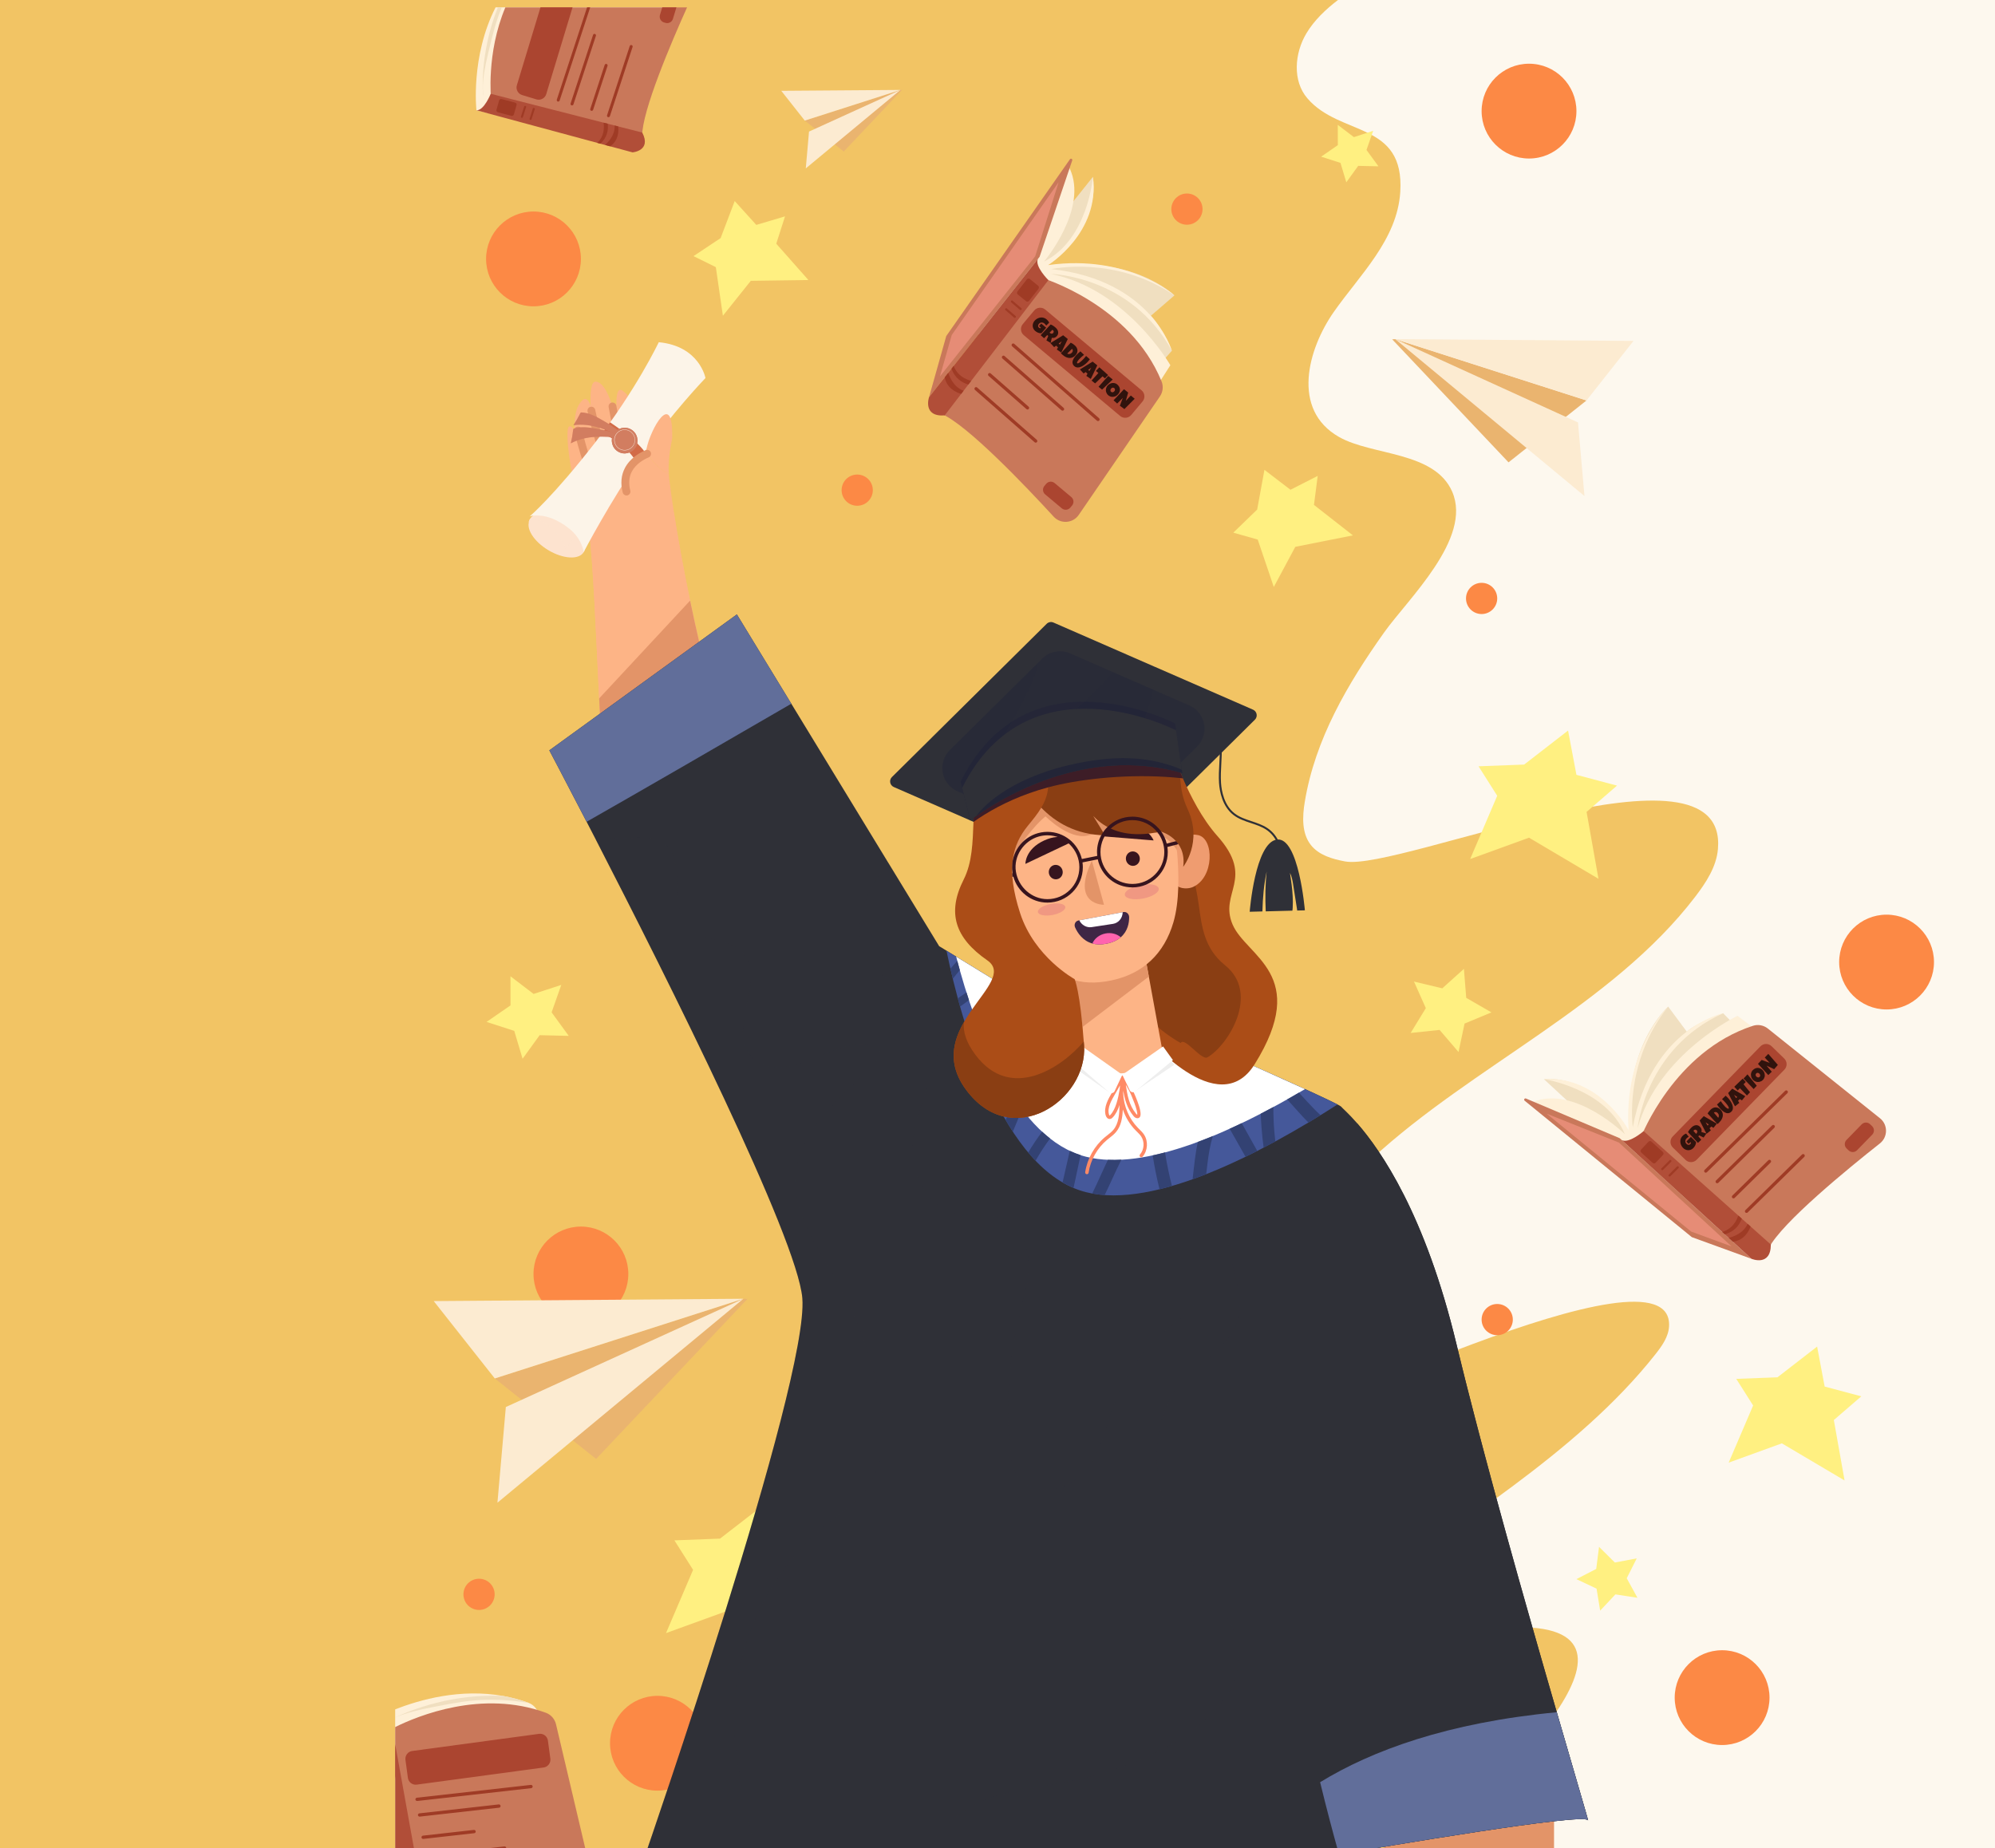 <svg width="1727" height="1600" viewBox="0 0 1727 1600" fill="none" xmlns="http://www.w3.org/2000/svg">
<rect x="0" y="0" width="1727" height="1600" fill="#808080" stroke="none"/>
<g clip-path="url(#clip0_2_2)">
<path d="M2500 0H0V1600H2500V0Z" fill="#F2C464"/>
<path d="M1235.43 1600H2500V0H1158.22C1147.55 8.23 1137.74 17.42 1130.88 28.9C1120.63 46.06 1118.69 69.85 1131.68 85.05C1160.13 118.35 1215.96 104.75 1212.17 166.1C1209.6 207.61 1176.95 238.1 1154.55 270.16C1132.36 301.92 1117.35 354.61 1159.22 378.34C1187.95 394.62 1241.91 390.56 1257.15 425.76C1274.66 466.26 1218.8 518.49 1198.04 547.75C1166.64 592.01 1138.44 639.9 1129.49 694.23C1127.38 707.03 1126.76 721.44 1134.82 731.62C1141.75 740.38 1153.4 743.74 1164.4 745.78C1211.61 754.53 1496.02 630.95 1487.16 735.02C1485.84 750.52 1476.79 764.2 1467.33 776.56C1395.25 870.64 1274.76 922.76 1188 1002.77C1130.67 1055.65 1072.05 1119.14 1039.84 1190.8C1032.1 1208.03 1027.4 1232.06 1043.04 1242.66C1052.24 1248.9 1064.52 1247.13 1075.37 1244.65C1109.54 1236.82 1448.85 1068.94 1444.85 1148.15C1444.39 1157.29 1438.72 1165.24 1433.05 1172.42C1364.75 1258.97 1257.62 1320.39 1170.6 1386.42C1148.62 1403.1 1079.59 1487.73 1154.74 1470.88C1208.1 1458.91 1276.81 1403.28 1330.83 1409.55C1442.07 1422.45 1254.65 1580.51 1235.43 1600Z" fill="#FDF8EE"/>
<path d="M1497.37 883.04L1491.67 877.2C1491.67 877.2 1469.74 884.84 1460.17 893.12L1444.06 871.43C1444.06 871.43 1404.33 906.94 1412.6 977.43L1408.32 980.22C1408.32 980.22 1380.4 930.53 1336.51 934.26L1460.49 1049.19L1542.78 942.37L1497.37 883.04Z" fill="#F0DFC0"/>
<path d="M1527.75 896.53C1526.2 896.25 1504.1 879.44 1504.1 879.44C1504.1 879.44 1435.68 912.02 1417.62 976.66C1417.62 976.66 1424.15 907.8 1491.67 877.2C1491.67 877.2 1429.48 890.05 1413.47 975.91C1413.47 975.91 1405.33 920.18 1444.06 871.43C1444.06 871.43 1405.27 908.68 1409.81 978.46C1409.81 978.46 1385.17 931.25 1336.52 934.25C1336.52 934.25 1390.14 942.25 1406.53 981.85C1406.53 981.85 1363.61 939.77 1327.53 953.8L1404.34 1002.93L1439.49 991.83L1527.75 896.53Z" fill="#FEF0D8"/>
<path d="M1420.61 984.38C1420.61 984.38 1449.05 910.23 1517.46 888.08C1521.89 886.65 1526.75 887.57 1530.39 890.48L1627.43 968.11C1634.42 973.7 1634.39 984.35 1627.36 989.9C1600.33 1011.23 1542.22 1058.66 1531.25 1080.45L1420.61 984.38Z" fill="#C9785A"/>
<path d="M1402.12 985.39L1320.97 951.03C1319.78 950.53 1318.83 952.11 1319.83 952.92L1464.55 1071.04L1516.22 1089.82L1402.12 985.39Z" fill="#C9785A"/>
<path opacity="0.54" d="M1401.43 989.17L1338.88 964.14L1463.96 1066.21L1498.96 1079.06L1401.43 989.17Z" fill="#FF9E8F"/>
<path d="M1403.83 986.95C1410.04 990.43 1422.81 979.26 1422.81 979.26L1432.98 988.33L1435.48 990.57L1504.82 1052.37L1507.81 1055.04L1512.86 1059.54L1515.41 1061.82L1532.95 1077.44C1532.93 1096.86 1516.21 1089.8 1516.21 1089.8L1500.05 1075.01L1496.41 1071.68C1496.41 1071.68 1496.41 1071.68 1496.38 1071.68L1492.99 1068.58L1490.78 1066.55L1421.26 1002.9L1419.46 1001.25L1403.83 986.95Z" fill="#B14E38"/>
<path d="M1515.41 1061.83C1514.04 1065.63 1509.97 1073.87 1500.05 1075.01L1496.41 1071.68C1500.01 1070.82 1509.14 1067.91 1512.87 1059.55L1515.41 1061.83Z" fill="#9F3B25"/>
<path d="M1504.82 1052.38L1507.81 1055.05C1505.85 1060.4 1501.7 1066.27 1492.99 1068.59L1490.78 1066.56C1495.78 1065.1 1501.7 1061.42 1504.82 1052.38Z" fill="#9F3B25"/>
<path d="M1429.69 988.43L1439.42 997.26C1440.21 997.97 1440.29 999.14 1439.6 999.87L1433.22 1006.64C1432.53 1007.37 1431.34 1007.38 1430.56 1006.67L1420.83 997.84C1420.04 997.13 1419.96 995.96 1420.65 995.23L1427.03 988.46C1427.71 987.73 1428.91 987.72 1429.69 988.43Z" fill="#9F3B25"/>
<path d="M1439.16 1013.07C1438.86 1013.13 1438.53 1013.04 1438.28 1012.81C1437.9 1012.44 1437.87 1011.86 1438.23 1011.5L1445.3 1004.44C1445.65 1004.08 1446.25 1004.1 1446.64 1004.46C1447.02 1004.83 1447.05 1005.41 1446.69 1005.77L1439.62 1012.83C1439.49 1012.95 1439.33 1013.03 1439.16 1013.07Z" fill="#9F3B25"/>
<path d="M1445.52 1018.55C1445.22 1018.61 1444.89 1018.52 1444.64 1018.29C1444.26 1017.92 1444.23 1017.34 1444.59 1016.98L1451.66 1009.92C1452.01 1009.56 1452.61 1009.58 1453 1009.94C1453.38 1010.31 1453.41 1010.89 1453.05 1011.25L1445.98 1018.31C1445.85 1018.43 1445.69 1018.51 1445.52 1018.55Z" fill="#9F3B25"/>
<path d="M1544.67 926.06L1468.75 1004.04C1466.12 1006.74 1461.8 1006.8 1459.11 1004.17L1448.15 993.5C1445.45 990.87 1445.39 986.55 1448.02 983.86L1523.94 905.88C1526.57 903.18 1530.89 903.12 1533.58 905.75L1544.54 916.42C1547.24 919.05 1547.3 923.36 1544.67 926.06Z" fill="#AB4530"/>
<path d="M1620.72 982.32L1607.58 995.81C1605.58 997.87 1602.28 997.91 1600.23 995.91L1598.53 994.26C1596.47 992.26 1596.43 988.96 1598.43 986.91L1611.57 973.42C1613.57 971.36 1616.87 971.32 1618.92 973.32L1620.62 974.97C1622.68 976.97 1622.72 980.26 1620.72 982.32Z" fill="#AB4530"/>
<path d="M1468.17 988.66C1468.21 989.13 1468.18 989.61 1468.06 990.1C1467.94 990.59 1467.77 991.07 1467.54 991.54C1467.31 992.01 1467.04 992.45 1466.74 992.88C1466.43 993.3 1466.11 993.67 1465.78 994C1465.13 994.62 1464.43 995.08 1463.66 995.38C1462.89 995.67 1462.11 995.81 1461.32 995.78C1460.53 995.75 1459.76 995.57 1459 995.23C1458.24 994.89 1457.56 994.4 1456.94 993.76C1456.47 993.27 1456.07 992.74 1455.73 992.17C1455.39 991.6 1455.13 991 1454.94 990.39C1454.75 989.78 1454.64 989.15 1454.6 988.52C1454.57 987.89 1454.62 987.26 1454.76 986.64C1454.9 986.02 1455.13 985.43 1455.44 984.86C1455.76 984.29 1456.17 983.75 1456.69 983.26C1456.88 983.08 1457.09 982.88 1457.33 982.69C1457.56 982.49 1457.81 982.31 1458.06 982.14C1458.31 981.97 1458.57 981.82 1458.84 981.69C1459.11 981.56 1459.38 981.46 1459.64 981.4L1461.92 984.14C1461.58 984.29 1461.26 984.47 1460.96 984.7C1460.66 984.92 1460.39 985.16 1460.13 985.4C1459.77 985.74 1459.49 986.12 1459.29 986.53C1459.09 986.94 1458.97 987.36 1458.94 987.78C1458.91 988.21 1458.97 988.63 1459.12 989.06C1459.27 989.48 1459.52 989.88 1459.88 990.25C1460.1 990.48 1460.35 990.68 1460.62 990.83C1460.89 990.99 1461.17 991.09 1461.46 991.13C1461.75 991.17 1462.04 991.16 1462.33 991.08C1462.62 991 1462.89 990.84 1463.14 990.6C1463.31 990.44 1463.46 990.24 1463.6 990.03C1463.74 989.81 1463.82 989.59 1463.85 989.35L1463.37 988.8L1461.74 990.32L1459.88 988.23C1460.52 987.57 1461.17 986.91 1461.82 986.25C1462.47 985.59 1463.12 984.93 1463.77 984.25L1468.17 988.66Z" fill="#30130D"/>
<path d="M1471.62 975.51C1471.96 975.86 1472.23 976.2 1472.44 976.54C1472.65 976.88 1472.81 977.23 1472.91 977.59C1473.01 977.95 1473.05 978.33 1473.04 978.73C1473.03 979.13 1472.97 979.56 1472.85 980.02L1477.18 981.32L1474.74 984.81L1470.96 982.95L1470.16 983.78L1472.73 986.68L1469.85 989.46C1468.89 988.42 1467.93 987.39 1466.98 986.36C1466.03 985.33 1465.07 984.3 1464.12 983.25C1463.63 982.73 1463.15 982.21 1462.67 981.7C1462.19 981.19 1461.72 980.66 1461.25 980.12C1461.45 979.7 1461.67 979.31 1461.9 978.94C1462.13 978.57 1462.38 978.22 1462.64 977.88C1462.91 977.54 1463.19 977.21 1463.49 976.9C1463.79 976.58 1464.1 976.26 1464.43 975.94C1464.94 975.45 1465.5 975.04 1466.11 974.73C1466.72 974.41 1467.35 974.22 1467.98 974.14C1468.62 974.07 1469.25 974.14 1469.87 974.34C1470.5 974.57 1471.08 974.96 1471.62 975.51ZM1468.83 978.62C1468.65 978.43 1468.46 978.29 1468.26 978.18C1468.06 978.07 1467.85 978.01 1467.64 977.99C1467.43 977.97 1467.22 978 1467.01 978.08C1466.8 978.16 1466.59 978.3 1466.39 978.49C1466.3 978.58 1466.22 978.67 1466.15 978.76C1466.08 978.85 1466.01 978.95 1465.95 979.05L1468.25 981.64L1468.41 981.49C1468.6 981.31 1468.77 981.09 1468.92 980.85C1469.07 980.61 1469.18 980.36 1469.24 980.1C1469.3 979.84 1469.3 979.59 1469.25 979.33C1469.18 979.08 1469.04 978.84 1468.83 978.62Z" fill="#30130D"/>
<path d="M1486.19 972.8L1483.28 976.43L1481.42 975.3L1479.89 976.77L1481.02 978.61L1477.28 981.57L1471.34 970.08L1474.88 966.3L1486.19 972.8ZM1479.21 973.49L1476.45 971.65L1478.2 974.46L1479.21 973.49Z" fill="#30130D"/>
<path d="M1489.34 960.61C1489.94 961.24 1490.41 961.88 1490.73 962.53C1491.05 963.19 1491.26 963.85 1491.35 964.52C1491.44 965.19 1491.42 965.86 1491.29 966.52C1491.17 967.18 1490.95 967.84 1490.65 968.47C1490.35 969.11 1489.98 969.73 1489.53 970.33C1489.08 970.93 1488.57 971.5 1488.01 972.05C1487.8 972.25 1487.59 972.45 1487.38 972.63C1487.17 972.81 1486.95 972.99 1486.72 973.17L1478.24 964C1478.58 963.37 1478.98 962.77 1479.44 962.21C1479.9 961.64 1480.38 961.11 1480.9 960.62C1481.54 960 1482.22 959.53 1482.94 959.21C1483.66 958.88 1484.39 958.72 1485.13 958.7C1485.87 958.69 1486.59 958.84 1487.32 959.15C1488.03 959.46 1488.71 959.95 1489.34 960.61ZM1487.01 963.69C1486.78 963.45 1486.53 963.24 1486.26 963.07C1485.99 962.9 1485.71 962.79 1485.41 962.74C1485.12 962.69 1484.82 962.71 1484.52 962.79C1484.22 962.88 1483.93 963.04 1483.65 963.3L1487.39 967.71C1487.62 967.41 1487.78 967.09 1487.86 966.74C1487.95 966.39 1487.97 966.04 1487.94 965.69C1487.91 965.34 1487.82 965 1487.67 964.67C1487.52 964.34 1487.33 964.05 1487.09 963.78L1487.01 963.69Z" fill="#30130D"/>
<path d="M1495.7 950.37C1496.02 950.7 1496.35 951.08 1496.71 951.51C1497.06 951.94 1497.41 952.4 1497.74 952.89C1498.08 953.38 1498.4 953.9 1498.71 954.45C1499.02 954.99 1499.28 955.55 1499.5 956.12C1499.72 956.69 1499.88 957.25 1500 957.82C1500.11 958.39 1500.15 958.94 1500.11 959.49C1500.07 960.04 1499.94 960.55 1499.72 961.05C1499.5 961.55 1499.17 962.01 1498.73 962.44C1498.21 962.94 1497.68 963.29 1497.14 963.49C1496.6 963.69 1496.05 963.78 1495.51 963.76C1494.97 963.74 1494.42 963.62 1493.89 963.41C1493.35 963.2 1492.83 962.93 1492.32 962.61C1491.82 962.28 1491.33 961.92 1490.87 961.51C1490.41 961.11 1489.98 960.7 1489.59 960.3C1488.99 959.68 1488.42 959.02 1487.88 958.34C1487.34 957.66 1486.83 956.95 1486.35 956.22L1489.6 953.32C1490.16 954.14 1490.73 954.94 1491.33 955.73C1491.92 956.52 1492.57 957.27 1493.26 957.99C1493.33 958.07 1493.45 958.18 1493.6 958.32C1493.75 958.46 1493.93 958.62 1494.12 958.79C1494.32 958.96 1494.53 959.12 1494.75 959.28C1494.97 959.44 1495.19 959.58 1495.4 959.68C1495.61 959.79 1495.81 959.85 1495.99 959.87C1496.17 959.89 1496.32 959.85 1496.43 959.74C1496.56 959.62 1496.62 959.44 1496.6 959.22C1496.58 959 1496.52 958.75 1496.4 958.47C1496.28 958.19 1496.12 957.89 1495.92 957.56C1495.72 957.24 1495.5 956.91 1495.26 956.58C1495.02 956.25 1494.77 955.93 1494.52 955.62C1494.27 955.3 1494.02 955.02 1493.8 954.75C1493.58 954.48 1493.37 954.25 1493.19 954.06C1493.01 953.87 1492.87 953.72 1492.78 953.63C1492.44 953.28 1492.1 952.94 1491.76 952.6C1491.42 952.27 1491.07 951.94 1490.71 951.61L1493.84 948.59C1494.46 949.14 1495.08 949.74 1495.7 950.37Z" fill="#30130D"/>
<path d="M1510.84 949.02L1507.93 952.65L1506.07 951.52L1504.54 952.99L1505.66 954.83L1501.92 957.79L1496 946.3L1499.54 942.52L1510.84 949.02ZM1503.86 949.71L1501.1 947.87L1502.85 950.68L1503.86 949.71Z" fill="#30130D"/>
<path d="M1508.59 933.82L1511.26 936.72L1509.34 938.73L1514.95 945.57L1512.27 948.44L1506.16 942.08L1504.27 944.11L1501.3 940.87L1508.59 933.82Z" fill="#30130D"/>
<path d="M1512.71 930.13L1520.77 939.96L1518.09 942.83L1509.33 933.75L1512.71 930.13Z" fill="#30130D"/>
<path d="M1525.88 926.5C1526.27 926.91 1526.6 927.34 1526.87 927.81C1527.14 928.28 1527.35 928.76 1527.49 929.26C1527.63 929.76 1527.71 930.27 1527.72 930.79C1527.73 931.31 1527.68 931.82 1527.55 932.32C1527.42 932.82 1527.23 933.3 1526.97 933.77C1526.7 934.24 1526.36 934.67 1525.95 935.07C1525.55 935.46 1525.12 935.78 1524.65 936.02C1524.19 936.27 1523.71 936.45 1523.21 936.57C1522.71 936.69 1522.21 936.74 1521.7 936.73C1521.19 936.72 1520.69 936.64 1520.2 936.49C1519.71 936.35 1519.24 936.14 1518.79 935.87C1518.34 935.6 1517.92 935.27 1517.54 934.87C1517.17 934.48 1516.84 934.06 1516.58 933.59C1516.31 933.13 1516.11 932.65 1515.97 932.15C1515.83 931.65 1515.75 931.14 1515.73 930.62C1515.71 930.1 1515.76 929.59 1515.88 929.09C1516 928.59 1516.18 928.11 1516.43 927.65C1516.68 927.19 1517.01 926.76 1517.41 926.38C1518.06 925.76 1518.74 925.29 1519.47 924.97C1520.2 924.66 1520.93 924.51 1521.67 924.51C1522.41 924.52 1523.13 924.69 1523.85 925.02C1524.58 925.36 1525.25 925.85 1525.88 926.5ZM1523.08 929.54C1522.89 929.35 1522.69 929.19 1522.46 929.06C1522.23 928.93 1521.99 928.85 1521.75 928.81C1521.51 928.77 1521.27 928.79 1521.02 928.85C1520.78 928.92 1520.55 929.05 1520.35 929.25C1520.14 929.45 1519.99 929.67 1519.9 929.91C1519.81 930.14 1519.77 930.39 1519.77 930.63C1519.78 930.88 1519.84 931.12 1519.94 931.35C1520.05 931.59 1520.2 931.8 1520.39 932C1520.57 932.19 1520.78 932.35 1521.01 932.49C1521.25 932.63 1521.49 932.72 1521.74 932.77C1521.99 932.82 1522.25 932.81 1522.49 932.75C1522.74 932.69 1522.97 932.56 1523.18 932.36C1523.39 932.16 1523.54 931.94 1523.63 931.69C1523.72 931.45 1523.75 931.2 1523.73 930.94C1523.71 930.69 1523.64 930.44 1523.53 930.2C1523.42 929.96 1523.27 929.74 1523.08 929.54Z" fill="#30130D"/>
<path d="M1530.75 912.39L1539.03 921.93L1535.83 925.64L1529.27 922.59L1533.75 927.83L1530.74 930.74L1521.82 921.01L1525.01 917.62L1531.98 920.21L1527.69 915.55L1530.75 912.39Z" fill="#30130D"/>
<path d="M1476.97 1015.2C1476.5 1015.32 1475.98 1015.2 1475.61 1014.82C1475.07 1014.27 1475.07 1013.38 1475.63 1012.83L1545.32 944.37C1545.87 943.83 1546.76 943.83 1547.31 944.39C1547.85 944.94 1547.85 945.83 1547.29 946.38L1477.6 1014.84C1477.42 1015.02 1477.2 1015.14 1476.97 1015.2Z" fill="#9F3B25"/>
<path d="M1486.86 1024.36C1486.39 1024.48 1485.87 1024.36 1485.5 1023.98C1484.96 1023.43 1484.96 1022.54 1485.52 1021.99L1534.06 974.3C1534.61 973.76 1535.5 973.76 1536.05 974.32C1536.59 974.87 1536.59 975.76 1536.03 976.31L1487.49 1024C1487.31 1024.18 1487.09 1024.3 1486.86 1024.36Z" fill="#9F3B25"/>
<path d="M1500.98 1037.44C1500.51 1037.56 1499.99 1037.44 1499.62 1037.06C1499.08 1036.51 1499.08 1035.62 1499.64 1035.07L1530.78 1004.48C1531.33 1003.94 1532.22 1003.94 1532.77 1004.5C1533.31 1005.05 1533.31 1005.94 1532.75 1006.49L1501.61 1037.08C1501.43 1037.27 1501.21 1037.39 1500.98 1037.44Z" fill="#9F3B25"/>
<path d="M1512.28 1050.03C1511.81 1050.15 1511.29 1050.03 1510.92 1049.65C1510.38 1049.1 1510.38 1048.21 1510.94 1047.66L1559.94 999.52C1560.49 998.98 1561.38 998.98 1561.93 999.54C1562.47 1000.09 1562.47 1000.98 1561.91 1001.53L1512.91 1049.67C1512.73 1049.86 1512.51 1049.97 1512.28 1050.03Z" fill="#9F3B25"/>
<path d="M1490.77 1510.75C1513.44 1510.75 1531.81 1492.38 1531.81 1469.71C1531.81 1447.04 1513.44 1428.67 1490.77 1428.67C1468.1 1428.67 1449.73 1447.04 1449.73 1469.71C1449.73 1492.38 1468.1 1510.75 1490.77 1510.75Z" fill="#FC8945"/>
<path d="M569.12 1550.24C591.786 1550.24 610.16 1531.87 610.16 1509.2C610.16 1486.53 591.786 1468.16 569.12 1468.16C546.454 1468.16 528.08 1486.53 528.08 1509.2C528.08 1531.87 546.454 1550.24 569.12 1550.24Z" fill="#FC8945"/>
<path d="M502.88 1143.98C525.546 1143.98 543.92 1125.61 543.92 1102.94C543.92 1080.27 525.546 1061.9 502.88 1061.9C480.214 1061.9 461.84 1080.27 461.84 1102.94C461.84 1125.61 480.214 1143.98 502.88 1143.98Z" fill="#FC8945"/>
<path d="M1323.62 137.24C1346.29 137.24 1364.66 118.866 1364.66 96.2C1364.66 73.534 1346.29 55.16 1323.62 55.16C1300.95 55.16 1282.58 73.534 1282.58 96.2C1282.58 118.866 1300.95 137.24 1323.62 137.24Z" fill="#FC8945"/>
<path d="M461.83 265.2C484.496 265.2 502.87 246.826 502.87 224.16C502.87 201.494 484.496 183.12 461.83 183.12C439.164 183.12 420.79 201.494 420.79 224.16C420.79 246.826 439.164 265.2 461.83 265.2Z" fill="#FC8945"/>
<path d="M1633.14 873.94C1655.81 873.94 1674.18 855.566 1674.18 832.9C1674.18 810.234 1655.81 791.86 1633.14 791.86C1610.47 791.86 1592.1 810.234 1592.1 832.9C1592.1 855.566 1610.47 873.94 1633.14 873.94Z" fill="#FC8945"/>
<path d="M1282.58 531.6C1290.04 531.6 1296.09 525.551 1296.09 518.09C1296.09 510.629 1290.04 504.58 1282.58 504.58C1275.12 504.58 1269.07 510.629 1269.07 518.09C1269.07 525.551 1275.12 531.6 1282.58 531.6Z" fill="#FC8945"/>
<path d="M1027.49 194.55C1034.95 194.55 1041 188.501 1041 181.04C1041 173.579 1034.95 167.53 1027.49 167.53C1020.03 167.53 1013.98 173.579 1013.98 181.04C1013.98 188.501 1020.03 194.55 1027.49 194.55Z" fill="#FC8945"/>
<path d="M414.69 1393.8C422.151 1393.8 428.2 1387.75 428.2 1380.29C428.2 1372.83 422.151 1366.78 414.69 1366.78C407.229 1366.78 401.18 1372.83 401.18 1380.29C401.18 1387.75 407.229 1393.8 414.69 1393.8Z" fill="#FC8945"/>
<path d="M1296.09 1155.94C1303.55 1155.94 1309.6 1149.89 1309.6 1142.43C1309.6 1134.97 1303.55 1128.92 1296.09 1128.92C1288.63 1128.92 1282.58 1134.97 1282.58 1142.43C1282.58 1149.89 1288.63 1155.94 1296.09 1155.94Z" fill="#FC8945"/>
<path d="M742.06 437.86C749.521 437.86 755.57 431.811 755.57 424.35C755.57 416.889 749.521 410.84 742.06 410.84C734.599 410.84 728.55 416.889 728.55 424.35C728.55 431.811 734.599 437.86 742.06 437.86Z" fill="#FC8945"/>
<path d="M1319.41 661.92L1357.42 632.47L1364.66 670.81L1399.8 680.14L1373.45 702.9L1383.74 760.81L1323.62 725.22L1272.66 743.71L1296.09 688.94L1279.93 663.42L1319.41 661.92Z" fill="#FFF081"/>
<path d="M623.81 206.13L636.01 174.05L654.69 194.71L679.57 187.31L671.98 210.98L699.8 242.43L649.94 243.13L625.78 273.35L619.67 231.27L600.32 221.74L623.81 206.13Z" fill="#FFF081"/>
<path d="M623.29 1332.05L661.31 1302.61L668.54 1340.95L703.69 1350.28L677.33 1373.03L687.62 1430.94L627.5 1395.36L576.54 1413.85L599.98 1359.08L583.81 1333.56L623.29 1332.05Z" fill="#FFF081"/>
<path d="M1538.68 1192.39L1573.01 1165.79L1579.54 1200.42L1611.28 1208.85L1587.48 1229.39L1596.78 1281.69L1542.48 1249.56L1496.46 1266.26L1517.62 1216.79L1503.02 1193.75L1538.68 1192.39Z" fill="#FFF081"/>
<path d="M1088.28 441.16L1094.58 406.75L1117.12 424.01L1140.69 412L1137.46 437.12L1171.16 463.5L1121.3 473.41L1102.68 508.17L1088.77 467.12L1067.63 461.15L1088.28 441.16Z" fill="#FFF081"/>
<path d="M1221.15 894.29L1234.29 872.79L1224.03 849.78L1248.54 855.64L1267.26 838.77L1269.26 863.88L1291.09 876.47L1267.82 886.14L1262.6 910.79L1246.21 891.65L1221.15 894.29Z" fill="#FFF081"/>
<path d="M1165.45 157.84L1160.4 141.02L1143.68 135.64L1158.12 125.64L1158.06 108.08L1172.03 118.72L1188.72 113.24L1182.92 129.82L1193.28 143.99L1175.73 143.6L1165.45 157.84Z" fill="#FFF081"/>
<path d="M452.38 916.61L445.17 892.47L421.2 884.72L441.93 870.4L441.89 845.21L461.92 860.5L485.87 852.68L477.51 876.45L492.35 896.81L467.16 896.2L452.38 916.61Z" fill="#FFF081"/>
<path d="M1385.2 1394.38L1382.09 1375.35L1364.66 1367.12L1381.79 1358.29L1384.23 1339.17L1397.93 1352.74L1416.87 1349.15L1408.2 1366.36L1417.47 1383.26L1398.41 1380.34L1385.2 1394.38Z" fill="#FFF081"/>
<path d="M1373.38 346.69L1305.89 400.28L1205.16 293.77L1207.82 293.6L1373.38 346.69Z" fill="#EAB46F"/>
<path d="M1207.82 293.6L1371.62 429.44L1366.02 365.71L1207.82 293.6Z" fill="#FCEBD1"/>
<path d="M1207.82 293.6L1414.06 295.15L1373.38 346.69L1207.82 293.6Z" fill="#FCEBD1"/>
<path d="M428.33 1193.39L516.05 1263.05L646.98 1124.6L643.52 1124.39L428.33 1193.39Z" fill="#EAB46F"/>
<path d="M643.52 1124.39L430.61 1300.95L437.89 1218.11L643.52 1124.39Z" fill="#FCEBD1"/>
<path d="M643.52 1124.39L375.45 1126.4L428.33 1193.39L643.52 1124.39Z" fill="#FCEBD1"/>
<path d="M696.66 104.4L730.41 131.2L780.77 77.94L779.44 77.86L696.66 104.4Z" fill="#EAB46F"/>
<path d="M779.44 77.86L697.54 145.78L700.34 113.91L779.44 77.86Z" fill="#FCEBD1"/>
<path d="M779.44 77.86L676.32 78.63L696.66 104.4L779.44 77.86Z" fill="#FCEBD1"/>
<path d="M1009.06 309.75L1014.46 303.63C1014.46 303.63 1005.21 282.33 996.25 273.4L1016.69 255.73C1016.69 255.73 978.33 218.74 908.65 232.21L905.55 228.15C905.55 228.15 953.04 196.63 946.07 153.13L840.64 285.29L953.26 359.43L1009.06 309.75Z" fill="#F0DFC0"/>
<path d="M997.85 341.04C998.01 339.47 1013.14 316.19 1013.14 316.19C1013.14 316.19 975.58 250.37 909.78 237.15C909.78 237.15 978.93 238.56 1014.45 303.63C1014.45 303.63 997.02 242.56 910.21 232.96C910.21 232.96 965.18 220.72 1016.67 255.72C1016.67 255.72 976.65 219.8 907.39 229.49C907.39 229.49 952.64 201.42 946.05 153.12C946.05 153.12 942.05 207.19 903.77 226.47C903.77 226.47 942.55 180.55 925.89 145.61L882.58 225.85L896.26 260.08L997.85 341.04Z" fill="#FEF0D8"/>
<path d="M902.3 240.7C902.3 240.7 978.35 263.57 1005.51 330.15C1007.27 334.46 1006.71 339.38 1004.08 343.22L933.85 445.75C928.79 453.14 918.17 453.89 912.12 447.29C888.85 421.92 837.24 367.48 814.7 358.15L902.3 240.7Z" fill="#C9785A"/>
<path d="M899.93 222.34L928.19 138.87C928.6 137.65 926.96 136.81 926.22 137.87L819.14 290.94L804.24 343.86L899.93 222.34Z" fill="#C9785A"/>
<path opacity="0.54" d="M896.1 221.94L916.43 157.7L823.91 290L813.69 325.86L896.1 221.94Z" fill="#FF9E8F"/>
<path d="M898.49 224.16C895.48 230.61 907.56 242.52 907.56 242.52L899.27 253.33L897.22 255.99L840.72 329.72L838.28 332.9L834.16 338.27L832.07 340.98L817.79 359.63C798.42 361.05 804.23 343.86 804.23 343.86L817.79 326.64L820.84 322.76C820.84 322.76 820.84 322.76 820.84 322.73L823.68 319.12L825.54 316.76L883.86 242.72L885.38 240.8L898.49 224.16Z" fill="#B14E38"/>
<path d="M832.09 340.99C828.2 339.91 819.68 336.45 817.8 326.65L820.85 322.77C821.98 326.3 825.56 335.18 834.17 338.28L832.09 340.99Z" fill="#9F3B25"/>
<path d="M840.73 329.72L838.29 332.9C832.81 331.34 826.65 327.64 823.69 319.12L825.55 316.76C827.38 321.65 831.48 327.28 840.73 329.72Z" fill="#9F3B25"/>
<path d="M898.94 250.06L890.86 260.42C890.21 261.26 889.05 261.42 888.27 260.79L881.04 254.93C880.26 254.3 880.16 253.11 880.81 252.28L888.89 241.92C889.54 241.08 890.7 240.92 891.48 241.55L898.71 247.41C899.49 248.04 899.59 249.23 898.94 250.06Z" fill="#9F3B25"/>
<path d="M875.07 261.34C874.99 261.04 875.05 260.71 875.27 260.44C875.61 260.03 876.19 259.96 876.57 260.29L884.14 266.81C884.52 267.14 884.55 267.73 884.22 268.14C883.88 268.55 883.3 268.62 882.92 268.29L875.35 261.77C875.21 261.66 875.12 261.5 875.07 261.34Z" fill="#9F3B25"/>
<path d="M870.08 268.08C870 267.78 870.06 267.45 870.28 267.18C870.62 266.77 871.2 266.7 871.58 267.03L879.15 273.55C879.53 273.88 879.56 274.47 879.23 274.88C878.89 275.29 878.31 275.36 877.93 275.03L870.36 268.51C870.22 268.4 870.12 268.24 870.08 268.08Z" fill="#9F3B25"/>
<path d="M969.65 360.11L886.25 290.18C883.36 287.76 882.99 283.46 885.41 280.57L895.23 268.85C897.65 265.96 901.95 265.59 904.84 268.01L988.24 337.94C991.13 340.36 991.5 344.66 989.08 347.55L979.25 359.27C976.84 362.15 972.54 362.53 969.65 360.11Z" fill="#AB4530"/>
<path d="M919.19 440.11L904.76 428.01C902.56 426.16 902.27 422.88 904.12 420.68L905.64 418.87C907.49 416.67 910.77 416.38 912.97 418.23L927.4 430.33C929.6 432.18 929.89 435.46 928.04 437.66L926.52 439.47C924.67 441.67 921.39 441.96 919.19 440.11Z" fill="#AB4530"/>
<path d="M901.56 288.46C901.1 288.54 900.62 288.54 900.12 288.46C899.62 288.38 899.13 288.24 898.64 288.05C898.16 287.86 897.69 287.62 897.25 287.35C896.81 287.07 896.41 286.78 896.07 286.47C895.4 285.87 894.89 285.2 894.54 284.45C894.19 283.71 894 282.94 893.97 282.15C893.94 281.36 894.06 280.58 894.35 279.8C894.63 279.02 895.07 278.3 895.66 277.64C896.11 277.14 896.61 276.69 897.16 276.31C897.71 275.93 898.28 275.62 898.88 275.39C899.48 275.15 900.09 275 900.72 274.91C901.35 274.83 901.98 274.83 902.6 274.93C903.22 275.02 903.83 275.21 904.43 275.48C905.03 275.75 905.59 276.13 906.12 276.6C906.32 276.78 906.52 276.98 906.74 277.19C906.95 277.41 907.15 277.64 907.34 277.88C907.53 278.12 907.7 278.37 907.85 278.63C908 278.89 908.12 279.15 908.2 279.41L905.64 281.89C905.47 281.56 905.26 281.26 905.01 280.98C904.77 280.7 904.51 280.44 904.25 280.21C903.88 279.88 903.48 279.63 903.06 279.45C902.64 279.28 902.21 279.19 901.78 279.19C901.35 279.19 900.93 279.28 900.52 279.46C900.11 279.64 899.73 279.92 899.39 280.31C899.18 280.55 899 280.81 898.86 281.09C898.72 281.37 898.64 281.66 898.62 281.95C898.6 282.24 898.63 282.53 898.74 282.81C898.84 283.09 899.02 283.35 899.28 283.58C899.46 283.74 899.66 283.88 899.89 284C900.12 284.12 900.35 284.19 900.58 284.19L901.09 283.67L899.45 282.15L901.39 280.14C902.1 280.73 902.81 281.33 903.51 281.93C904.21 282.53 904.93 283.13 905.65 283.72L901.56 288.46Z" fill="#30130D"/>
<path d="M914.93 290.92C914.61 291.28 914.28 291.58 913.96 291.82C913.64 292.06 913.3 292.24 912.94 292.36C912.59 292.49 912.21 292.56 911.81 292.57C911.41 292.59 910.98 292.56 910.51 292.48L909.53 296.9L905.86 294.72L907.43 290.81L906.54 290.07L903.84 292.84L900.86 290.17C901.83 289.14 902.79 288.11 903.74 287.08C904.69 286.05 905.66 285.03 906.63 284C907.11 283.48 907.6 282.96 908.07 282.44C908.55 281.92 909.04 281.41 909.54 280.91C909.97 281.08 910.38 281.26 910.76 281.47C911.14 281.67 911.51 281.89 911.87 282.13C912.23 282.37 912.57 282.63 912.91 282.9C913.25 283.18 913.59 283.46 913.93 283.77C914.46 284.24 914.9 284.77 915.26 285.35C915.62 285.93 915.86 286.54 915.98 287.17C916.1 287.8 916.08 288.43 915.92 289.07C915.78 289.73 915.44 290.34 914.93 290.92ZM911.62 288.36C911.79 288.17 911.93 287.96 912.02 287.76C912.11 287.55 912.16 287.34 912.16 287.13C912.16 286.92 912.12 286.71 912.02 286.51C911.92 286.3 911.77 286.11 911.57 285.92C911.48 285.84 911.38 285.76 911.28 285.7C911.18 285.63 911.08 285.57 910.98 285.52L908.56 288L908.73 288.15C908.93 288.33 909.15 288.48 909.4 288.62C909.65 288.75 909.91 288.84 910.17 288.88C910.43 288.92 910.69 288.9 910.94 288.83C911.19 288.75 911.41 288.6 911.62 288.36Z" fill="#30130D"/>
<path d="M918.71 305.25L914.87 302.62L915.86 300.68L914.28 299.27L912.53 300.53L909.3 297.02L920.32 290.25L924.35 293.5L918.71 305.25ZM917.5 298.34L919.13 295.45L916.46 297.41L917.5 298.34Z" fill="#30130D"/>
<path d="M931.1 307.49C930.52 308.14 929.92 308.65 929.29 309.02C928.66 309.39 928.01 309.65 927.35 309.79C926.69 309.93 926.02 309.96 925.35 309.88C924.68 309.8 924.01 309.64 923.36 309.39C922.7 309.14 922.06 308.81 921.43 308.41C920.8 308.01 920.19 307.54 919.61 307.02C919.39 306.83 919.18 306.63 918.99 306.43C918.79 306.23 918.6 306.03 918.4 305.81L926.91 296.67C927.56 296.96 928.19 297.32 928.79 297.73C929.39 298.14 929.95 298.59 930.49 299.06C931.15 299.65 931.67 300.29 932.05 300.99C932.43 301.69 932.65 302.4 932.72 303.13C932.79 303.86 932.69 304.6 932.43 305.34C932.15 306.09 931.71 306.81 931.1 307.49ZM927.86 305.39C928.09 305.14 928.28 304.88 928.42 304.6C928.57 304.32 928.66 304.03 928.68 303.73C928.71 303.43 928.67 303.14 928.56 302.85C928.45 302.56 928.26 302.28 927.99 302.02L923.87 306.07C924.19 306.28 924.52 306.41 924.87 306.47C925.22 306.53 925.57 306.53 925.92 306.47C926.27 306.41 926.6 306.3 926.92 306.12C927.23 305.95 927.52 305.73 927.77 305.47L927.86 305.39Z" fill="#30130D"/>
<path d="M941.78 313.07C941.47 313.41 941.12 313.77 940.72 314.16C940.32 314.54 939.89 314.92 939.42 315.29C938.95 315.66 938.46 316.02 937.94 316.37C937.42 316.72 936.88 317.02 936.34 317.28C935.79 317.54 935.24 317.75 934.68 317.9C934.12 318.05 933.57 318.13 933.03 318.13C932.49 318.13 931.96 318.04 931.44 317.86C930.93 317.68 930.44 317.39 929.98 316.98C929.44 316.5 929.06 316 928.81 315.47C928.57 314.94 928.44 314.41 928.42 313.86C928.4 313.32 928.47 312.77 928.64 312.22C928.81 311.67 929.04 311.13 929.33 310.6C929.62 310.07 929.95 309.56 930.32 309.07C930.69 308.58 931.06 308.12 931.44 307.7C932.02 307.05 932.63 306.43 933.27 305.85C933.91 305.26 934.58 304.7 935.27 304.17L938.41 307.19C937.64 307.8 936.88 308.44 936.13 309.09C935.38 309.74 934.68 310.44 934.02 311.18C933.95 311.26 933.85 311.38 933.72 311.54C933.59 311.7 933.45 311.89 933.29 312.09C933.14 312.3 932.99 312.52 932.84 312.75C932.69 312.98 932.58 313.21 932.49 313.43C932.4 313.65 932.35 313.85 932.34 314.03C932.33 314.21 932.38 314.36 932.5 314.46C932.63 314.58 932.81 314.62 933.03 314.59C933.25 314.56 933.5 314.47 933.77 314.33C934.04 314.19 934.33 314.01 934.64 313.78C934.95 313.56 935.26 313.31 935.57 313.05C935.88 312.79 936.18 312.52 936.48 312.24C936.78 311.96 937.05 311.7 937.29 311.46C937.54 311.22 937.75 311 937.94 310.8C938.12 310.61 938.26 310.46 938.34 310.36C938.66 310 938.98 309.63 939.29 309.27C939.6 308.9 939.9 308.53 940.19 308.15L943.44 311.05C942.92 311.74 942.37 312.41 941.78 313.07Z" fill="#30130D"/>
<path d="M944.25 328.07L940.41 325.44L941.4 323.5L939.82 322.09L938.07 323.35L934.84 319.84L945.86 313.07L949.89 316.32L944.25 328.07ZM943.05 321.16L944.68 318.28L942.01 320.24L943.05 321.16Z" fill="#30130D"/>
<path d="M959.24 324.7L956.54 327.58L954.4 325.82L948 331.93L944.94 329.47L950.83 322.91L948.66 321.17L951.67 317.97L959.24 324.7Z" fill="#30130D"/>
<path d="M963.23 328.54L954.02 337.31L950.96 334.85L959.37 325.44L963.23 328.54Z" fill="#30130D"/>
<path d="M967.83 341.4C967.45 341.82 967.04 342.18 966.6 342.49C966.15 342.79 965.69 343.04 965.2 343.21C964.71 343.39 964.21 343.5 963.69 343.56C963.17 343.61 962.66 343.59 962.15 343.5C961.64 343.41 961.15 343.25 960.66 343.02C960.17 342.79 959.72 342.48 959.29 342.1C958.87 341.73 958.52 341.32 958.24 340.88C957.96 340.44 957.74 339.97 957.58 339.49C957.42 339 957.33 338.51 957.31 338C957.29 337.49 957.33 336.99 957.44 336.49C957.55 335.99 957.72 335.51 957.95 335.04C958.18 334.57 958.49 334.13 958.85 333.72C959.21 333.32 959.61 332.97 960.05 332.67C960.49 332.37 960.96 332.13 961.45 331.95C961.94 331.77 962.44 331.65 962.96 331.6C963.48 331.54 963.99 331.56 964.49 331.64C965 331.72 965.49 331.87 965.97 332.09C966.45 332.31 966.9 332.6 967.31 332.98C967.98 333.58 968.5 334.23 968.87 334.93C969.24 335.63 969.44 336.35 969.49 337.09C969.54 337.82 969.42 338.56 969.15 339.3C968.87 340.02 968.43 340.73 967.83 341.4ZM964.59 338.83C964.77 338.63 964.91 338.41 965.02 338.17C965.13 337.93 965.19 337.69 965.21 337.44C965.23 337.2 965.2 336.95 965.11 336.72C965.03 336.48 964.88 336.27 964.67 336.08C964.45 335.89 964.22 335.75 963.98 335.68C963.74 335.61 963.5 335.58 963.25 335.61C963.01 335.64 962.77 335.71 962.54 335.84C962.31 335.97 962.11 336.13 961.92 336.33C961.75 336.52 961.6 336.74 961.48 336.99C961.36 337.23 961.29 337.48 961.26 337.74C961.23 338 961.25 338.25 961.33 338.49C961.41 338.73 961.55 338.95 961.77 339.15C961.99 339.34 962.22 339.48 962.47 339.55C962.72 339.62 962.97 339.63 963.22 339.6C963.47 339.56 963.71 339.48 963.95 339.34C964.2 339.2 964.4 339.03 964.59 338.83Z" fill="#30130D"/>
<path d="M982.26 345.21L973.35 354.17L969.42 351.26L971.98 344.49L967.09 349.35L963.97 346.56L973.01 336.95L976.63 339.88L974.57 347.02L978.9 342.4L982.26 345.21Z" fill="#30130D"/>
<path d="M875.75 299.2C875.59 298.74 875.68 298.21 876.02 297.82C876.53 297.24 877.42 297.18 878 297.69L951.44 362.11C952.02 362.62 952.08 363.51 951.57 364.09C951.06 364.67 950.17 364.73 949.59 364.22L876.15 299.8C875.96 299.63 875.83 299.43 875.75 299.2Z" fill="#9F3B25"/>
<path d="M867.34 309.74C867.18 309.28 867.27 308.75 867.61 308.36C868.12 307.78 869.01 307.72 869.59 308.23L920.74 353.11C921.32 353.62 921.38 354.51 920.87 355.09C920.36 355.67 919.47 355.73 918.89 355.22L867.74 310.34C867.56 310.17 867.42 309.96 867.34 309.74Z" fill="#9F3B25"/>
<path d="M855.34 324.79C855.18 324.33 855.27 323.8 855.61 323.41C856.12 322.83 857.01 322.77 857.59 323.28L890.41 352.07C890.99 352.58 891.05 353.47 890.54 354.05C890.03 354.63 889.14 354.69 888.56 354.18L855.74 325.39C855.55 325.22 855.42 325.01 855.34 324.79Z" fill="#9F3B25"/>
<path d="M843.62 336.99C843.46 336.53 843.55 336 843.89 335.61C844.4 335.03 845.29 334.97 845.87 335.48L897.51 380.78C898.09 381.29 898.15 382.18 897.64 382.76C897.13 383.34 896.24 383.4 895.66 382.89L844.02 337.59C843.84 337.43 843.7 337.22 843.62 336.99Z" fill="#9F3B25"/>
<path d="M495.1 1606.37L466.3 1484.2C465.24 1479.73 462.11 1476.05 457.87 1474.35C457.73 1474.29 457.59 1474.23 457.45 1474.18C450.14 1471.5 442.82 1469.58 435.58 1468.27C398.66 1461.66 363.77 1471.32 342.09 1479.9V1606.36H495.1V1606.37Z" fill="#FEF0D8"/>
<path d="M508.1 1606.37L481.33 1492.81C480.24 1488.21 476.94 1484.42 472.49 1482.8C417.29 1462.56 361.71 1485.47 342.1 1495.19V1537.39L355.46 1606.38H508.1V1606.37Z" fill="#C9785A"/>
<path d="M359.46 1606.37L359.44 1606.27L342.71 1513.39L342.11 1510.03L342.1 1509.98V1606.37H359.46Z" fill="#B14E38"/>
<path d="M470.57 1530.2L360.77 1545.03C357.04 1545.53 353.6 1542.92 353.1 1539.18L350.99 1523.57C350.49 1519.84 353.1 1516.4 356.84 1515.9L466.64 1501.07C470.37 1500.57 473.81 1503.18 474.31 1506.92L476.42 1522.53C476.92 1526.26 474.3 1529.7 470.57 1530.2Z" fill="#AB4530"/>
<path d="M360.47 1559.08C360.02 1558.88 359.68 1558.46 359.62 1557.93C359.53 1557.15 360.1 1556.44 360.88 1556.35L459.51 1545.26C460.29 1545.17 461 1545.74 461.09 1546.52C461.18 1547.3 460.61 1548.01 459.83 1548.1L361.2 1559.19C360.94 1559.22 360.69 1559.18 360.47 1559.08Z" fill="#9F3B25"/>
<path d="M362.64 1572.61C362.19 1572.41 361.85 1571.99 361.79 1571.46C361.7 1570.68 362.27 1569.97 363.05 1569.88L431.75 1562.16C432.53 1562.07 433.24 1562.64 433.33 1563.42C433.42 1564.2 432.85 1564.91 432.07 1565L363.37 1572.72C363.11 1572.74 362.86 1572.7 362.64 1572.61Z" fill="#9F3B25"/>
<path d="M365.73 1591.92C365.28 1591.72 364.94 1591.3 364.88 1590.77C364.79 1589.99 365.36 1589.28 366.14 1589.19L410.22 1584.24C411 1584.15 411.71 1584.72 411.8 1585.5C411.89 1586.28 411.33 1586.99 410.54 1587.08L366.46 1592.03C366.2 1592.06 365.95 1592.01 365.73 1591.92Z" fill="#9F3B25"/>
<path d="M392.62 1606.37L436.96 1601.39C437.74 1601.3 438.31 1600.6 438.22 1599.81C438.13 1599.03 437.43 1598.46 436.64 1598.55L367.29 1606.35C367.25 1606.35 367.22 1606.37 367.18 1606.37H392.62Z" fill="#9F3B25"/>
<path d="M457.47 1474.18C450.16 1471.5 442.84 1469.58 435.6 1468.27C391.95 1466.15 356.79 1479.92 342.11 1486.85V1486.99C347.26 1484.63 356.44 1481.38 375.81 1477.68C394.44 1474.12 405.74 1471.97 420.68 1471.6C434.43 1471.26 447.09 1472.54 457.88 1474.34C457.75 1474.29 457.6 1474.23 457.47 1474.18Z" fill="#F0DFC0"/>
<path d="M429 6.37C407.24 48.98 412.43 95.43 412.43 95.43L543.16 127.06C542.91 104.66 570.28 41.48 583.31 12.68C584.25 10.61 584.57 8.45 584.39 6.37H429V6.37Z" fill="#FEF0D8"/>
<path d="M437.48 6.37C420.67 46.22 425.15 86.31 425.15 86.31L555.88 117.94C555.64 96.25 581.3 36.29 594.76 6.38H437.48V6.37Z" fill="#C9785A"/>
<path d="M412.55 95.48C419.08 95.7 424.78 81.2 424.78 81.2L436.89 84.3L439.87 85.07L522.48 106.2L526.05 107.11L532.06 108.65L535.1 109.44L555.99 114.77C564.17 130.61 547.56 131.91 547.56 131.91L528.14 126.67L523.77 125.49C523.77 125.49 523.77 125.49 523.74 125.5L519.67 124.4L517.01 123.68L433.48 101.13L431.31 100.54L412.55 95.48Z" fill="#B14E38"/>
<path d="M535.11 109.44C535.6 113.11 535.75 121.55 528.15 126.67L523.77 125.49C526.34 123.27 532.55 117.04 532.07 108.66L535.11 109.44Z" fill="#9F3B25"/>
<path d="M522.49 106.2L526.06 107.11C526.72 112.3 525.81 118.83 519.69 124.4L517.03 123.68C520.49 120.39 523.76 114.89 522.49 106.2Z" fill="#9F3B25"/>
<path d="M434.26 85.77L445.92 88.86C446.86 89.11 447.42 90.03 447.17 90.91L444.83 99.12C444.58 100 443.61 100.52 442.67 100.27L431 97.18C430.06 96.93 429.5 96.01 429.75 95.13L432.09 86.92C432.35 86.03 433.31 85.52 434.26 85.77Z" fill="#9F3B25"/>
<path d="M452.38 101.86C452.16 102.03 451.85 102.1 451.55 102.01C451.08 101.87 450.82 101.41 450.96 100.97L453.74 92.23C453.88 91.79 454.37 91.55 454.84 91.69C455.31 91.83 455.57 92.29 455.43 92.73L452.65 101.47C452.6 101.63 452.5 101.76 452.38 101.86Z" fill="#9F3B25"/>
<path d="M459.87 103.64C459.65 103.81 459.34 103.88 459.04 103.79C458.57 103.65 458.31 103.19 458.45 102.75L461.23 94.01C461.37 93.57 461.86 93.33 462.33 93.47C462.8 93.61 463.06 94.07 462.92 94.51L460.14 103.25C460.09 103.41 459.99 103.54 459.87 103.64Z" fill="#9F3B25"/>
<path d="M467.88 6.37L447.44 73.78C446.35 77.38 448.38 81.19 451.99 82.29L464.35 86.04C467.95 87.13 471.76 85.1 472.86 81.49L495.63 6.37H467.88V6.37Z" fill="#AB4530"/>
<path d="M573.29 6.37L571.31 12.92C570.48 15.67 572.03 18.57 574.78 19.41L576.04 19.79C578.79 20.62 581.69 19.07 582.53 16.32L585.55 6.37H573.29V6.37Z" fill="#AB4530"/>
<path d="M508.2 6.37L482.01 86.28C481.79 86.96 482.16 87.68 482.83 87.91C483.28 88.06 483.76 87.94 484.09 87.64C484.25 87.49 484.38 87.3 484.45 87.08L510.9 6.37H508.2V6.37Z" fill="#9F3B25"/>
<path d="M496.03 90.94C495.7 91.24 495.22 91.35 494.77 91.21C494.09 90.99 493.72 90.26 493.95 89.58L513.4 30.22C513.62 29.54 514.35 29.17 515.03 29.4C515.71 29.62 516.08 30.35 515.85 31.03L496.4 90.39C496.32 90.6 496.19 90.79 496.03 90.94Z" fill="#9F3B25"/>
<path d="M513.06 95.65C512.73 95.95 512.25 96.07 511.8 95.92C511.12 95.7 510.75 94.97 510.98 94.29L523.46 56.21C523.68 55.53 524.41 55.16 525.09 55.39C525.77 55.61 526.14 56.34 525.91 57.02L513.43 95.1C513.35 95.31 513.22 95.5 513.06 95.65Z" fill="#9F3B25"/>
<path d="M527.59 101.14C527.26 101.44 526.78 101.55 526.33 101.41C525.65 101.19 525.28 100.46 525.51 99.78L545.15 39.85C545.37 39.17 546.1 38.8 546.78 39.03C547.46 39.25 547.83 39.98 547.6 40.66L527.96 100.58C527.88 100.81 527.75 101 527.59 101.14Z" fill="#9F3B25"/>
<path d="M434.38 6.37H431.01C414.68 46.9 418.11 82.49 418.19 83.14V83.13C418.74 78.94 415.53 74.88 422.96 44.47C426.92 28.3 429.37 18.3 434.38 6.37Z" fill="#F0DFC0"/>
<path d="M1345.28 1539.07H1198.34V1606.37H1345.28V1539.07Z" fill="#E39468"/>
<path d="M583.33 443.4C581.71 432.97 580.36 423.29 579.32 414.67C579.14 413.14 579 411.61 578.92 410.09C569.93 406.2 562.37 397.73 559.62 388.81C558.71 390.39 558.17 391.36 558.17 391.36C558.17 391.36 555.4 349.32 538.74 338.14C530.72 332.76 533.92 362.65 535.95 377.57C533.46 362.45 526.96 331.29 515.74 330.4C511.65 330.07 510.8 339.54 511.27 351.19C508.97 344.54 505.56 342.42 500.52 351.5C493.76 363.66 498.24 401.8 508.43 450.36C508.86 452.42 509.28 454.9 509.67 457.78C513.57 485.95 516 551.69 519.39 619.42C527.66 614.58 535.84 609.57 543.88 604.34C565.44 590.36 586.25 575.08 605.89 558.45C596.7 519.22 588.61 477.34 583.33 443.4Z" fill="#FDB486"/>
<path d="M533.84 386.36L540.44 384.91C540.38 384.64 535.19 361.08 533.51 351.27C533.21 349.51 531.6 348.3 529.83 348.48C527.89 348.69 526.53 350.49 526.86 352.41C528.59 362.55 533.59 385.26 533.84 386.36Z" fill="#E39468"/>
<path d="M518.45 392.27L524.91 390.29C524.83 390.03 517.59 366.41 515.25 354.82C514.9 353.07 513.25 351.9 511.48 352.14C509.56 352.41 508.25 354.23 508.63 356.14C511.06 368.16 518.12 391.19 518.45 392.27Z" fill="#E39468"/>
<path d="M501.53 386.11C501.53 386.11 498.11 367.6 492.74 369.21C487.37 370.83 497.27 441 509.48 443.51C520.31 445.73 501.53 386.11 501.53 386.11Z" fill="#FDB486"/>
<path d="M504.82 400.52L511.22 398.36C508.5 390.29 505.13 377.73 503.59 371.85C503.12 370.06 501.29 368.98 499.49 369.44H499.48C497.66 369.9 496.57 371.75 497.04 373.56C498.61 379.51 501.99 392.15 504.82 400.52Z" fill="#E39468"/>
<path d="M509.46 401.96C519.85 394.43 537.42 390.59 544.58 389.27C546.36 388.94 547.55 387.27 547.3 385.48V385.46C547.03 383.56 545.25 382.27 543.37 382.61C535.72 384 517.23 388.06 505.57 396.44C503.94 397.61 503.68 399.93 505.01 401.44C506.14 402.72 508.07 402.96 509.46 401.96Z" fill="#E39468"/>
<path d="M605.89 558.45C586.26 575.08 565.44 590.36 543.89 604.34C535.84 609.56 527.66 614.58 519.39 619.41C519.14 614.48 518.9 609.56 518.66 604.66C515.63 542.32 513.28 483.89 509.66 457.78C531.6 453.44 558.74 448.15 583.32 443.39C586.9 466.37 591.76 493 597.39 519.98C600.07 532.85 602.93 545.79 605.89 558.45Z" fill="#FDB486"/>
<path d="M489.25 451.92C476.38 444.22 462.68 443.44 458.65 450.18C454.62 456.92 461.79 468.62 474.66 476.31C487.53 484.01 501.23 484.79 505.26 478.05C509.29 471.32 502.12 459.62 489.25 451.92Z" fill="#FDE3CF"/>
<path d="M457.75 452.48C457.75 452.48 458.98 446 470.79 452.5C482.59 459 489.73 474.94 489.73 474.94L504.52 456.01C504.52 456.01 481.85 439.81 473.96 440.93C466.08 442.04 457.67 447.89 457.75 452.48Z" fill="#FDE3CF"/>
<path opacity="0.79" d="M457.75 452.48C457.75 452.48 458.98 446 470.79 452.5C482.59 459 489.73 474.94 489.73 474.94L504.52 456.01C504.52 456.01 481.85 439.81 473.96 440.93C466.08 442.04 457.67 447.89 457.75 452.48Z" fill="#FDE3CF"/>
<path d="M570.28 296.26C570.28 296.26 550.76 337.42 514.77 383.67C478.78 429.92 458.54 447.06 458.54 447.06C458.54 447.06 472.74 442.05 492.19 457.2C504.09 466.47 505.18 477.59 505.24 478.04C505.24 478.04 527.98 434.35 554.76 395.93C581.53 357.5 610.7 327.3 610.7 327.3C610.7 327.3 605.67 299.65 570.28 296.26Z" fill="#FCF4E8"/>
<path d="M551.46 400.8C551.46 400.8 542.45 383.64 521.12 375.29L528.04 365.59C528.04 365.59 550.83 380.42 558.14 391.29L551.46 400.8Z" fill="#D26B47"/>
<path d="M515.75 378.17C508.26 378.61 500.74 380.26 494.13 383.81C495.05 379.96 495.73 376.06 496.16 372.12C496.19 371.81 496.24 371.47 496.46 371.26C496.61 371.11 496.81 371.05 497.01 370.98C503.21 369.05 509.89 370.04 516.28 371.17C522.5 372.27 528.77 373.51 534.61 376C535.29 376.29 537.7 376.95 537.72 377.82C537.74 378.71 536.24 378.99 535.63 379.05C532.74 379.35 529.3 378.38 526.38 378.21C522.85 378.02 519.3 377.96 515.75 378.17Z" fill="#D27D60"/>
<path d="M518.64 370.21C511.44 368.07 503.82 367.05 496.39 368.14C498.57 364.84 500.54 361.4 502.29 357.85C502.43 357.57 502.58 357.27 502.87 357.14C503.06 357.05 503.27 357.06 503.48 357.07C509.96 357.37 515.91 360.58 521.53 363.82C527 366.98 532.48 370.28 537.12 374.61C537.66 375.11 539.7 376.56 539.42 377.38C539.13 378.22 537.63 377.97 537.03 377.82C534.22 377.12 531.31 375.03 528.62 373.88C525.36 372.48 522.04 371.22 518.64 370.21Z" fill="#D27D60"/>
<g opacity="0.32">
<path d="M515.75 378.17C508.26 378.61 500.74 380.26 494.13 383.81C495.05 379.96 495.73 376.06 496.16 372.12C496.19 371.81 496.24 371.47 496.46 371.26C496.61 371.11 496.81 371.05 497.01 370.98C503.21 369.05 509.89 370.04 516.28 371.17C522.5 372.27 528.77 373.51 534.61 376C535.29 376.29 537.7 376.95 537.72 377.82C537.74 378.71 536.24 378.99 535.63 379.05C532.74 379.35 529.3 378.38 526.38 378.21C522.85 378.02 519.3 377.96 515.75 378.17Z" fill="#D27D60"/>
<path d="M518.64 370.21C511.44 368.07 503.82 367.05 496.39 368.14C498.57 364.84 500.54 361.4 502.29 357.85C502.43 357.57 502.58 357.27 502.87 357.14C503.06 357.05 503.27 357.06 503.48 357.07C509.96 357.37 515.91 360.58 521.53 363.82C527 366.98 532.48 370.28 537.12 374.61C537.66 375.11 539.7 376.56 539.42 377.38C539.13 378.22 537.63 377.97 537.03 377.82C534.22 377.12 531.31 375.03 528.62 373.88C525.36 372.48 522.04 371.22 518.64 370.21Z" fill="#D27D60"/>
</g>
<path d="M546.45 371.88C541.18 368.73 534.35 370.44 531.19 375.72C528.04 380.99 529.75 387.82 535.03 390.98C540.3 394.13 547.13 392.42 550.29 387.14C553.45 381.86 551.73 375.03 546.45 371.88Z" fill="#D27D60"/>
<path d="M546.45 371.88C541.18 368.73 534.35 370.44 531.19 375.72C528.04 380.99 529.75 387.82 535.03 390.98C540.3 394.13 547.13 392.42 550.29 387.14C553.45 381.86 551.73 375.03 546.45 371.88Z" fill="#D27D60"/>
<path d="M532.41 384.37C533.13 386.09 534.38 387.61 536.1 388.64C538.17 389.88 540.59 390.23 542.93 389.65C545.27 389.06 547.23 387.6 548.47 385.53C551.02 381.26 549.63 375.71 545.36 373.16C541.09 370.61 535.54 372 532.99 376.27C531.47 378.82 531.35 381.82 532.41 384.37ZM548.8 377.53C549.83 380 549.72 382.91 548.24 385.38C545.77 389.52 540.39 390.87 536.25 388.4C532.11 385.93 530.76 380.55 533.24 376.41C535.71 372.27 541.09 370.92 545.23 373.39C546.89 374.39 548.1 375.86 548.8 377.53Z" fill="#FCF4E8"/>
<path d="M578.92 410.09C578.07 395.07 581.84 381 581.88 379.52C582.94 335.69 562.9 371.65 559.62 388.8C562.37 397.73 569.93 406.2 578.92 410.09Z" fill="#FDB486"/>
<path d="M543.46 428.77C545.1 428.2 546.06 426.46 545.63 424.78C544.03 418.59 544.46 413.07 546.91 408.35C550.49 401.44 557.62 397.61 561.55 395.95C563.11 395.29 563.93 393.56 563.46 391.93V391.92C562.91 389.96 560.76 388.94 558.89 389.73C554.04 391.78 545.51 396.45 540.95 405.19C537.69 411.44 537.06 418.55 539.06 426.37C539.56 428.3 541.57 429.43 543.46 428.77Z" fill="#E39468"/>
<path d="M605.89 558.45C586.26 575.08 565.44 590.36 543.89 604.34C535.84 609.56 527.66 614.58 519.39 619.41C519.14 614.48 518.9 609.56 518.66 604.66L597.39 519.98C600.07 532.85 602.93 545.79 605.89 558.45Z" fill="#E39468"/>
<path d="M1374.68 1575.87C1371.93 1569.02 1192.12 1599.77 1159.13 1605.47C1155.79 1606.05 1153.96 1606.36 1153.96 1606.36H558.41C558.41 1606.36 700.51 1196 694.56 1123.9C690.26 1071.8 577.8 847.33 515.75 726.82C512.99 721.48 510.34 716.34 507.8 711.43C488.35 673.83 475.53 649.61 475.53 649.61L637.88 531.92L685.01 609.22L768.94 746.91L812.98 819.14L819.35 823.04L970.62 915.74L1017.9 893.19C1017.9 893.19 1098.81 928.53 1138.95 947.1C1147.48 951.05 1154.15 954.23 1157.84 956.17C1158.58 956.56 1159.2 956.9 1159.69 957.18C1160.42 957.62 1160.86 957.91 1160.97 958.07C1161.62 959.04 1166.87 963.34 1174.9 972.53C1195.33 995.95 1233.82 1051.1 1260.88 1163.92C1298.58 1321.11 1377.71 1583.4 1374.68 1575.87Z" fill="#2F3037"/>
<g opacity="0.15">
<path d="M1138.94 947.12C1118.38 952.57 1096.97 955.23 1077.4 963.52C1035.25 981.36 1006.03 1034.33 1027.22 1074.9C1032.99 1085.95 1042.17 1096.15 1042.39 1108.61C1042.72 1126.69 1024.86 1138.77 1010.84 1150.17C991.1 1166.23 975.57 1187.41 966.19 1211.07C957.77 1232.29 953.86 1256.1 939.16 1273.58C924.48 1291.07 892.74 1297.06 880.53 1277.76C876.63 1271.6 875.51 1264.12 874.73 1256.85C870.43 1217.11 873.18 1176.6 882.81 1137.79C886.43 1123.22 891.04 1108.59 890.54 1093.59C890.05 1078.58 883.21 1062.68 869.67 1056.2C856.46 1049.87 840.58 1053.87 826.43 1050.14C808.86 1045.52 796.1 1029.08 791.99 1011.39C787.87 993.7 791.2 975.03 797.16 957.87C807.07 929.3 823.57 895.65 805.12 871.68C792.57 855.38 768.53 851.96 754.98 836.48C743.14 822.93 741.94 802.57 747.37 785.42C751.83 771.32 760.1 758.86 768.94 746.92L812.98 819.15L819.35 823.05L970.62 915.75L1017.9 893.2C1017.89 893.21 1098.81 928.55 1138.94 947.12Z" fill="#2F3037"/>
</g>
<path d="M969.44 1032.75H967.26V1144.91H969.44V1032.75Z" fill="#2F3037"/>
<path d="M955.11 1061.04C957.811 1061.04 960 1058.85 960 1056.15C960 1053.45 957.811 1051.26 955.11 1051.26C952.409 1051.26 950.22 1053.45 950.22 1056.15C950.22 1058.85 952.409 1061.04 955.11 1061.04Z" fill="#2F3037"/>
<path d="M955.11 1098.32C957.811 1098.32 960 1096.13 960 1093.43C960 1090.73 957.811 1088.54 955.11 1088.54C952.409 1088.54 950.22 1090.73 950.22 1093.43C950.22 1096.13 952.409 1098.32 955.11 1098.32Z" fill="#2F3037"/>
<path d="M955.11 1135.59C957.811 1135.59 960 1133.4 960 1130.7C960 1128 957.811 1125.81 955.11 1125.81C952.409 1125.81 950.22 1128 950.22 1130.7C950.22 1133.4 952.409 1135.59 955.11 1135.59Z" fill="#2F3037"/>
<path d="M1157.83 956.2C1094.17 997.09 999.95 1047.29 940.16 1032.13C867.57 1013.73 832.46 886.35 819.34 823.07L827.7 828.2L970.6 915.78L1017.88 893.23C1017.88 893.23 1087.58 923.67 1129.69 942.9C1142.6 948.77 1152.9 953.6 1157.83 956.2Z" fill="#45589A"/>
<path d="M1129.7 942.88C1068.65 979.08 991.64 1014.49 940.16 1001.44C879.55 986.08 845.08 894.76 827.71 828.2L970.61 915.78L1017.89 893.23C1017.89 893.21 1087.6 923.65 1129.7 942.88Z" fill="white"/>
<path d="M824.82 847.37C826.78 844.84 828.8 842.35 830.89 839.92C830.13 837.22 829.4 834.55 828.7 831.92C826.65 834.1 824.68 836.35 822.75 838.62C823.4 841.46 824.09 844.39 824.82 847.37Z" fill="#334273"/>
<path d="M836.62 859.17C834.18 860.88 831.7 862.63 829.15 864.3C829.78 866.65 830.44 869.02 831.11 871.41C833.7 869.65 836.24 867.77 838.78 865.87C838.04 863.63 837.32 861.39 836.62 859.17Z" fill="#334273"/>
<path d="M859.9 923.35C860.44 922.97 860.99 922.6 861.53 922.21C860.21 919.56 858.93 916.89 857.67 914.19C854.29 916.52 850.97 918.93 847.68 921.38C848.79 924.24 849.94 927.09 851.11 929.93C854 927.68 856.91 925.47 859.9 923.35Z" fill="#334273"/>
<path d="M844.1 881.2C841.74 884.54 839.39 887.9 837.08 891.28C838.23 894.88 839.42 898.5 840.67 902.13C841.36 901.08 842.06 900.02 842.75 898.97C844.47 896.36 846.16 893.73 847.84 891.09C846.55 887.81 845.3 884.51 844.1 881.2Z" fill="#334273"/>
<path d="M1079.81 981.1C1078.18 978.19 1076.55 975.28 1074.92 972.37C1071.45 974.03 1067.98 975.64 1064.49 977.22C1069.06 985.31 1073.64 993.39 1078.21 1001.48C1081.62 999.82 1085.01 998.13 1088.38 996.41C1085.53 991.3 1082.67 986.2 1079.81 981.1Z" fill="#334273"/>
<path d="M1103.18 980.2C1102.57 972.95 1102.26 965.66 1102.35 958.38C1098.73 960.34 1095.07 962.27 1091.4 964.17C1091.52 968.13 1091.74 972.07 1092.04 975.99C1092.48 981.88 1093.11 987.74 1093.88 993.58C1097.28 991.81 1100.65 990.01 1104 988.19C1103.68 985.53 1103.41 982.87 1103.18 980.2Z" fill="#334273"/>
<path d="M1008.52 997.7C1004.93 998.65 1001.38 999.51 997.85 1000.26C999.33 1009.8 1001.2 1019.28 1003.54 1028.65C1003.62 1028.96 1003.69 1029.28 1003.77 1029.6C1007.32 1028.74 1010.9 1027.78 1014.5 1026.74C1012.05 1017.15 1010.06 1007.46 1008.52 997.7Z" fill="#334273"/>
<path d="M1044.19 1016.52C1044.52 1013.57 1044.85 1010.62 1045.21 1007.68C1046.21 999.54 1047.52 991.38 1049.91 983.52C1045.57 985.3 1041.24 987 1036.92 988.61C1034.69 998.88 1033.69 1009.49 1032.5 1019.91C1032.46 1020.26 1032.42 1020.61 1032.38 1020.96C1036.31 1019.55 1040.25 1018.07 1044.19 1016.52Z" fill="#334273"/>
<path d="M902.15 979.78C897.78 985.49 893.82 991.59 890.07 997.76C892.14 1000.22 894.26 1002.57 896.43 1004.84C900.31 998.23 904.42 991.68 909.02 985.63C906.68 983.8 904.39 981.85 902.15 979.78Z" fill="#334273"/>
<path d="M884.8 960.46C882.65 957.62 880.55 954.69 878.51 951.66C877.57 953.91 876.6 956.15 875.6 958.36C873.9 962.14 872.21 965.89 870.56 969.65C872.57 973.09 874.64 976.45 876.77 979.72C879.41 973.3 882.16 966.91 884.8 960.46Z" fill="#334273"/>
<path d="M1139.67 962.17C1134.41 956.95 1129.49 951.39 1124.43 945.98C1121.08 947.93 1117.68 949.88 1114.25 951.82C1114.79 952.41 1115.33 953 1115.87 953.58C1121.39 959.62 1126.79 965.98 1132.65 971.82C1136.2 969.7 1139.68 967.58 1143.1 965.47C1141.89 964.33 1140.74 963.22 1139.67 962.17Z" fill="#334273"/>
<path d="M970.72 1004.06C970.73 1004.04 970.74 1004.03 970.74 1004.01C966.78 1004.22 962.9 1004.24 959.1 1004.08C956.52 1009.46 954.07 1014.91 951.62 1020.26C949.64 1024.58 947.64 1028.96 945.5 1033.27C948.99 1033.91 952.58 1034.35 956.27 1034.6C961.23 1024.51 965.62 1014.11 970.72 1004.06Z" fill="#334273"/>
<path d="M930.79 1021.65C932.33 1014.45 933.87 1007.25 935.41 1000.04C932.23 999 929.11 997.76 926.08 996.31C924.36 1003.85 922.64 1011.38 920.92 1018.92C920.56 1020.5 920.19 1022.08 919.81 1023.66C922.9 1025.46 926.06 1027.06 929.31 1028.43C929.81 1026.18 930.31 1023.92 930.79 1021.65Z" fill="#334273"/>
<path d="M1109.79 741.54C1109.75 743.67 1109.48 745.8 1108.94 747.87C1108.84 748.24 1108.53 748.48 1108.19 748.51C1108.09 748.52 1107.98 748.51 1107.89 748.49C1107.43 748.38 1107.14 747.91 1107.27 747.45C1107.76 745.59 1108.01 743.69 1108.07 741.77C1108.34 732.6 1103.78 723.31 1096.06 718.23C1092.1 715.63 1087.41 714.06 1082.88 712.57C1077.64 710.83 1072.22 709.03 1067.76 705.58C1058.04 698.08 1055.79 685.12 1055.29 678.06C1054.91 672.39 1055.22 666.64 1055.53 661.09C1055.77 656.67 1056.02 652.09 1055.92 647.61C1055.84 644.51 1055.57 641.28 1054.03 638.65C1052.95 636.8 1051.23 635.19 1048.87 633.84C1042.4 630.12 1034.04 630.22 1027.58 633.9H1027.56L1025.59 633.11C1032.7 628.47 1042.34 628.11 1049.72 632.36C1052.33 633.85 1054.27 635.68 1055.51 637.79C1057.23 640.76 1057.55 644.25 1057.63 647.57C1057.74 652.11 1057.48 656.73 1057.24 661.19C1056.94 666.69 1056.63 672.38 1057 677.93C1057.47 684.72 1059.62 697.14 1068.79 704.22C1073.02 707.49 1078.3 709.25 1083.4 710.93C1088.04 712.48 1092.83 714.07 1097 716.81C1105.13 722.13 1109.96 731.88 1109.79 741.54Z" fill="#2F3037"/>
<path d="M1129.59 788.11L1122.92 788.28C1122.91 787.8 1122.83 787.33 1122.75 786.86C1121.64 779.67 1120.54 772.48 1119.36 765.26C1118.81 762.01 1118.21 758.65 1116.69 755.69C1117.71 762.38 1118.67 769.07 1119.02 775.86C1119.21 779.22 1119.23 782.59 1119.04 785.95C1118.99 786.47 1118.84 787.4 1118.8 788.4L1095.7 789C1095.17 777.56 1095.23 765.89 1096.52 754.47C1094.05 765.96 1093.17 777.31 1092.81 789.07L1081.82 789.35C1081.82 789.35 1086.45 729.42 1105.37 726.84C1124.26 724.3 1129.59 788.11 1129.59 788.11Z" fill="#2F3037"/>
<path d="M1086.3 623.07L1033.2 675.64L952.36 755.69C950.81 757.23 948.49 757.66 946.49 756.79L839.95 710.28L773.74 681.37C770.28 679.86 769.44 675.35 772.12 672.71L806.52 638.66L906.07 540.08C907.62 538.54 909.95 538.12 911.94 538.98L976.19 567.03L999.69 577.29L1084.69 614.4C1088.13 615.91 1088.97 620.42 1086.3 623.07Z" fill="#2F3037"/>
<path d="M944.74 731.56C949.1 730.76 953.07 728.69 956.22 725.57L1036.18 646.4C1041.35 641.28 1043.64 633.95 1042.31 626.8C1040.98 619.65 1036.2 613.64 1029.53 610.72L926.39 565.7C922.37 563.95 917.98 563.44 913.67 564.23C909.31 565.03 905.34 567.1 902.19 570.22L822.23 649.39C817.06 654.51 814.77 661.84 816.1 668.99C817.43 676.14 822.21 682.15 828.88 685.06L932.01 730.08C936.03 731.84 940.43 732.34 944.74 731.56Z" fill="#282A37"/>
<path d="M1086.13 921.33C1054.46 972.26 991.32 895.91 991.32 895.91L982.09 866.1L980.11 859.72C966.09 814.47 968.49 765.77 986.79 722.18C987.39 720.74 988.02 719.31 988.65 717.87L988.67 717.84L1008.91 672.56L1016.53 655.53L1016.72 655.11C1016.72 655.11 1017.17 656.46 1018.02 658.84C1018.36 659.79 1018.78 660.91 1019.25 662.17C1019.26 662.19 1019.27 662.21 1019.27 662.22C1020.45 665.34 1022.03 669.32 1023.98 673.85C1030.3 688.5 1040.52 708.8 1053.72 723.61C1086.99 760.93 1055.03 772.5 1067.02 800.41C1079.03 828.34 1134.53 843.53 1086.13 921.33Z" fill="#AB4D17"/>
<path d="M1045.31 915.35C1039.93 918.47 1025.49 897.21 1022.06 902.99C1002.79 892.12 987.62 875.69 987.62 875.69L982.09 866.1L980.11 859.72C965.63 812.97 968.66 762.55 988.65 717.87L988.67 717.84C995.71 722.01 1002.87 726 1010.19 729.8C1052.8 760.24 1024.12 806.39 1060.51 835.68C1090.98 860.22 1063.26 904.92 1045.31 915.35Z" fill="#8A3E13"/>
<path d="M1005.84 907.33L983.16 783.5L918.07 798.02L940.3 919.34C943.36 921.81 954.09 929.86 969.33 929.34C992.31 928.56 1004.81 909.02 1005.84 907.33Z" fill="#FDB486"/>
<path d="M990.3 982.18C989.14 980.44 987.67 979 986.25 977.6C985.83 977.19 985.41 976.77 985 976.35C977.33 968.48 972.82 957.68 972.31 946.72L972.36 944.3C973.68 952.02 975.67 959.32 981.03 965.95C981.82 966.93 982.83 967.95 984.31 968.09C984.41 968.1 984.51 968.1 984.61 968.1C985.54 968.1 986.34 967.68 986.83 966.92C989.74 962.45 980.16 943.03 980.05 942.84L973.91 931.82C973.57 931.21 972.85 930.93 972.21 931.12C971.56 930.93 970.85 931.21 970.51 931.82L964.37 942.84C963.9 943.68 963.39 944.56 962.85 945.48C959.44 951.3 955.2 958.55 957.13 965.5C957.68 967.5 959.05 968.77 960.59 968.77C960.7 968.77 960.81 968.76 960.92 968.75C961.95 968.63 962.68 968 963.2 967.46C965.85 964.73 967.74 960.9 969.15 956.66C968.97 964.88 968.39 972.69 963.81 978.14C962.35 979.88 960.54 981.3 958.63 982.8C957.91 983.37 957.18 983.94 956.48 984.52C947.38 992.09 941.16 1003.14 939.42 1014.85C939.3 1015.66 939.86 1016.41 940.67 1016.53C940.74 1016.54 940.82 1016.55 940.89 1016.55C941.61 1016.55 942.24 1016.02 942.35 1015.29C943.98 1004.29 949.82 993.91 958.37 986.81C959.05 986.24 959.76 985.69 960.46 985.14C962.41 983.61 964.42 982.04 966.08 980.06C970.53 974.77 971.64 967.88 971.99 960.51C974.28 967.18 977.97 973.37 982.89 978.42C983.31 978.86 983.75 979.28 984.18 979.71C985.55 981.06 986.85 982.34 987.85 983.83C990.97 988.5 990.55 995.22 986.86 999.46C986.32 1000.08 986.39 1001.01 987.01 1001.55C987.29 1001.79 987.64 1001.91 987.98 1001.91C988.39 1001.91 988.81 1001.74 989.1 1001.4C993.62 996.19 994.14 987.92 990.3 982.18ZM977.46 944.28C979.5 947.94 985.29 962.31 984.43 965.09C984.02 964.93 983.53 964.32 983.34 964.08C977.38 956.71 975.88 948.13 974.54 939.04L977.46 944.28ZM961.06 965.4C960.72 965.75 960.59 965.8 960.61 965.81C960.47 965.75 960.15 965.34 959.97 964.71C958.38 958.96 962.27 952.32 965.39 946.98C965.94 946.05 966.46 945.15 966.94 944.29L969.49 939.71L969.47 940.52C969.41 941.21 969.35 941.91 969.32 942.6C967.97 951.02 965.85 960.47 961.06 965.4Z" fill="#FF8A65"/>
<path d="M932.49 911.6L923.71 919.85L960.83 946.08L932.49 911.6Z" fill="#EEEEEE"/>
<path d="M1005.92 911.6L1016.68 921.71L981.32 945.53L1005.92 911.6Z" fill="#EEEEEE"/>
<path d="M936.85 905.94L971.56 930.5L964.96 944.52C964.16 946.42 961.73 946.99 960.17 945.65L927.76 917.78L936.85 905.94Z" fill="white"/>
<path d="M1006.83 905.94L971.55 930.5L977.92 943.75C978.72 945.62 981.1 946.2 982.67 944.9L1015.36 917.79L1006.83 905.94Z" fill="white"/>
<path d="M983.57 785.74L994.51 845.46C975.75 859.7 956.16 874.59 937.31 888.92L920.52 797.29L983.57 785.74Z" fill="#E39468"/>
<path d="M1018.32 731.94C1018.32 731.94 1022.8 720.17 1037.01 722.95C1051.21 725.73 1051.33 760.2 1032.24 768.1C1032.24 768.1 1025.41 771.02 1018.9 766.98C1018.9 766.98 1019.27 741.44 1018.32 731.94Z" fill="#EF9C70"/>
<path d="M866.18 759.81C866.18 759.81 857.82 750.39 845.52 758.03C833.23 765.67 845.33 797.94 865.99 798.55C865.99 798.55 873.41 798.86 878.07 792.77C878.06 792.78 868.66 769.03 866.18 759.81Z" fill="#EF9C70"/>
<path d="M1014.3 702.96C1015.8 711.15 1017.62 722.84 1018.81 735.76C1020.73 756.57 1021.03 780.59 1015.78 798.48C1007.8 825.72 989.5 842.93 962.44 848.72C935.37 854.5 913.21 847.9 891.04 818.51C881.3 805.61 873.97 787.31 868.81 770.85C862.22 749.82 859.17 731.79 859.17 731.79C859.17 731.79 845.17 655.39 921.93 641.33C1002.79 626.51 1014.3 702.96 1014.3 702.96Z" fill="#FDB486"/>
<path d="M1014.3 702.96C1015.8 711.15 1017.62 722.84 1018.81 735.76C998.21 705.82 955.85 720.2 941.28 723.42C925.18 726.98 905.08 706.78 905.08 706.78C905.08 706.78 897.18 712.46 884.38 730.07C879.05 737.41 873.5 753.8 868.8 770.86C862.21 749.83 859.16 731.8 859.16 731.8C859.16 731.8 845.16 655.4 921.92 641.34C1002.79 626.51 1014.3 702.96 1014.3 702.96Z" fill="#E39468"/>
<path d="M919.86 753.93C920.48 757.33 918.33 760.57 915.06 761.17C911.78 761.77 908.62 759.5 908 756.1C907.38 752.7 909.53 749.46 912.8 748.86C916.08 748.26 919.24 750.53 919.86 753.93Z" fill="#37141E"/>
<path d="M986.6 742.28C987.22 745.68 985.07 748.92 981.8 749.52C978.52 750.12 975.36 747.85 974.74 744.45C974.12 741.05 976.27 737.81 979.54 737.21C982.82 736.61 985.98 738.88 986.6 742.28Z" fill="#37141E"/>
<path d="M927.7 728.92L887.66 747.91C887.66 747.91 887.33 735.31 903.74 727.71C920.15 720.1 927.7 728.92 927.7 728.92Z" fill="#37141E"/>
<path d="M954.46 724.02L998.63 727.59C998.63 727.59 994.47 715.69 976.43 714.4C958.39 713.1 954.46 724.02 954.46 724.02Z" fill="#37141E"/>
<path d="M945.21 745.19L955.68 783.3C955.69 783.29 926.72 783.9 945.21 745.19Z" fill="#E39468"/>
<path d="M989.52 777.9C997.62 776.35 1003.68 772.46 1003.06 769.21C1002.44 765.96 995.37 764.59 987.28 766.14C979.18 767.69 973.12 771.58 973.74 774.82C974.36 778.06 981.43 779.45 989.52 777.9Z" fill="#F09882"/>
<path d="M911.25 792.11C917.79 790.86 922.69 787.72 922.19 785.09C921.69 782.47 915.98 781.36 909.44 782.61C902.9 783.86 898 787 898.5 789.63C899 792.25 904.71 793.36 911.25 792.11Z" fill="#F09882"/>
<path d="M945.62 816.83C949.1 817.79 953.26 817.98 958.22 816.93C963.51 815.81 967.38 813.82 970.2 811.41C976.36 806.13 977.5 798.8 977.46 793.94C977.43 791.22 975.06 789.13 972.53 789.61L971.87 789.73L934.3 796.78L933.53 796.92C930.94 797.41 929.52 800.34 930.66 802.88C932.82 807.7 937.25 814.52 945.62 816.83Z" fill="#3F2645"/>
<path d="M945.03 802.65L963.46 799.83C968.33 799.08 971.8 794.77 971.87 789.72L934.3 796.77C936.32 800.88 940.63 803.33 945.03 802.65Z" fill="white"/>
<path d="M945.62 816.83C949.1 817.79 953.26 817.98 958.22 816.93C963.51 815.81 967.38 813.82 970.2 811.41C966.9 808.53 962 807.17 956.96 808.15C951.6 809.18 947.41 812.59 945.62 816.83Z" fill="#FF63AE"/>
<path d="M1024.27 750.41C1027.45 726.06 1004.92 719.88 1004.92 719.88C998.3 721.37 992.28 722.1 986.8 722.18C966.66 722.57 954 714.6 946.37 706.41L956.63 723.18C931.21 722.71 913.42 711.68 901.4 699.26C897.38 695.1 893.99 690.78 891.2 686.66C882.94 674.49 879.7 663.97 879.7 663.97C879.68 662.39 879.72 660.84 879.84 659.32C880.16 654.54 881.07 650.1 882.47 646.01C897.18 602.8 966.81 597.63 995.74 628.05C1006.85 639.73 1013.01 648.37 1016.55 655.53C1017.11 656.67 1017.61 657.76 1018.04 658.84C1018.52 659.98 1018.93 661.09 1019.27 662.17C1019.28 662.19 1019.29 662.21 1019.29 662.22C1020.61 666.27 1021.17 669.93 1021.58 673.59C1021.73 674.82 1021.85 676.05 1021.99 677.3C1022.68 683.7 1023.56 690.54 1027.82 699.9C1027.92 700.13 1028.01 700.35 1028.12 700.58C1041.35 729.05 1024.27 750.41 1024.27 750.41Z" fill="#8A3E13"/>
<path d="M883.08 790.54C895.43 828.69 930.23 847.68 930.23 847.68C930.23 847.68 935.02 857.1 938.41 904.81C941.8 952.53 875.85 997.1 836.2 943.35C796.56 889.6 882.67 850.85 854.67 831.41C826.66 811.98 819.63 790.29 834.22 761.47C841.66 746.76 842.02 729.22 842.71 711.58C843.04 702.95 843.45 694.3 844.81 685.96C846.12 677.97 848.28 670.24 852.11 663.1C860.24 647.85 872.45 645.08 882.46 646.03C887.63 646.51 892.21 647.98 895.32 649.24C897.99 650.31 899.6 651.23 899.6 651.23C905.98 663.52 908.02 673.3 907.34 681.64C906.8 688.25 904.55 693.95 901.39 699.27C898.21 704.64 894.09 709.64 889.85 714.81C876.11 731.6 870.75 752.38 883.08 790.54Z" fill="#AB4D17"/>
<path d="M844.46 913.3C836.22 902.33 833.62 893.1 834.37 885.03C824.86 901.74 819.94 921.28 836.21 943.34C875.85 997.09 941.8 952.52 938.41 904.81C938.33 903.75 938.26 902.74 938.18 901.71C918.9 924.46 874.88 953.79 844.46 913.3Z" fill="#8A3E13"/>
<path d="M1024 673.87C1023.2 673.77 1022.39 673.69 1021.58 673.6C1017.38 673.16 1013.14 672.83 1008.92 672.57C970.4 670.24 931.83 675.02 907.34 681.63C901.67 683.14 896.3 684.84 891.19 686.66C870.98 693.82 854.93 702.94 842.71 711.56C843.04 702.93 843.45 694.28 844.81 685.94C846.12 677.95 848.28 670.22 852.11 663.08C860.24 647.83 872.45 645.06 882.46 646.01C897.17 602.8 966.8 597.63 995.73 628.05C1006.84 639.73 1013 648.37 1016.54 655.53L1016.73 655.11C1016.73 655.11 1017.18 656.46 1018.03 658.84C1018.51 659.98 1018.92 661.09 1019.26 662.17C1019.27 662.19 1019.28 662.21 1019.28 662.22C1020.47 665.36 1022.05 669.34 1024 673.87Z" fill="#3D1D27"/>
<path d="M831.62 676.74L839.94 710.29C839.94 710.29 841.7 708.85 845.02 706.48C845.03 706.48 845.03 706.47 845.03 706.47C864.76 692.33 939.31 644.98 1023.44 669.22L1023.02 666.29L1017.25 626.31C1017.24 626.31 889.54 559.93 831.62 676.74Z" fill="#232537"/>
<path d="M1023.44 669.22C939.31 644.98 864.76 692.33 845.03 706.47C845.03 706.47 845.03 706.48 845.02 706.48C841.7 708.85 839.94 710.29 839.94 710.29L832.93 682.02C890.27 567.75 1014.87 630.65 1018.1 632.3L1023.01 666.29L1023.44 669.22Z" fill="#2F3037"/>
<path d="M845.03 706.47C864.76 692.33 939.31 644.98 1023.44 669.22L1023.02 666.29C1007.72 659.79 983.55 652.9 946.94 658.29C886.95 667.11 856.32 691.42 845.03 706.47Z" fill="#232537"/>
<g opacity="0.15">
<path d="M976.18 567.03C954.64 593.81 928.82 618.56 899.63 640.39C884.62 651.61 867.67 662.48 848.2 665.52C868.03 640.53 883.92 613.75 895.32 586.1C897.69 580.32 899.82 573.81 896.44 568.84C870.92 595.41 841.15 620.36 806.51 638.65L906.06 540.07C907.61 538.53 909.94 538.11 911.93 538.97L976.18 567.03Z" fill="#2F3037"/>
</g>
<g opacity="0.15">
<path d="M1084.67 614.4L999.67 577.29C1000.09 581.07 999.95 584.98 999.5 588.72C998.19 599.88 995.11 610.87 990.83 621.7C986.22 633.43 980.18 644.98 973.48 656.36C995.72 656.53 1011.76 661.51 1023.01 666.29L1032 675.32C1032.46 675.45 1032.86 675.56 1033.19 675.64L1086.29 623.07C1088.97 620.42 1088.12 615.91 1084.67 614.4Z" fill="#2F3037"/>
</g>
<path d="M1020.09 730.81C1019.45 729.88 1018.76 729.03 1018.04 728.24L1010 730.32C1009.08 726.56 1007.46 723.07 1005.28 720C999.73 712.16 990.59 707.02 980.27 707.02C971.85 707.02 964.23 710.42 958.69 715.94C957.3 717.31 956.05 718.82 954.95 720.44C954.37 721.28 953.84 722.16 953.34 723.06C950.98 727.4 949.64 732.37 949.64 737.64C949.64 738.77 949.71 739.89 949.83 740.99L936.53 743.67C933.3 730.21 921.18 720.17 906.74 720.17C891.77 720.17 879.27 730.98 876.63 745.2C876.3 747.02 876.12 748.89 876.12 750.8C876.12 751.42 876.14 752.05 876.19 752.66C876.25 753.79 876.38 754.91 876.57 756L876.24 756.09C876.27 757.09 876.33 758.1 876.41 759.14L877.22 758.93C880.79 771.88 892.67 781.43 906.74 781.43C923.63 781.43 937.37 767.69 937.37 750.8C937.37 749.38 937.27 747.99 937.08 746.62L950.3 743.95C953.21 757.82 965.54 768.27 980.27 768.27C997.16 768.27 1010.9 754.53 1010.9 737.64C1010.9 736.16 1010.78 734.7 1010.58 733.27L1020.09 730.81ZM906.74 778.43C893.05 778.43 881.51 767.86 879.42 754.48C877.33 741.14 886.25 727.95 899.09 724.25C901.57 723.53 904.15 723.17 906.74 723.17C921.98 723.17 934.37 735.56 934.37 750.8C934.37 766.03 921.98 778.43 906.74 778.43ZM980.27 765.27C965.03 765.27 952.64 752.88 952.64 737.64C952.64 729.62 956.07 722.39 961.55 717.36C966.47 712.8 973.05 710.02 980.27 710.02C989.03 710.02 996.86 714.12 1001.92 720.51C1005.67 725.22 1007.9 731.18 1007.9 737.64C1007.9 752.88 995.5 765.27 980.27 765.27Z" fill="#37141E"/>
<g opacity="0.15">
<path d="M1374.68 1575.87C1371.93 1569.02 1192.12 1599.77 1159.13 1605.47C1155.79 1606.05 1153.96 1606.36 1153.96 1606.36H803.04C803.96 1603.03 805.2 1599.81 806.75 1596.76C817.6 1575.45 839.83 1562.06 862.64 1554.9C885.46 1547.76 909.53 1545.78 932.92 1540.85C963.23 1534.45 992.47 1523.02 1019.07 1507.16C1046.87 1490.59 1074.09 1464.24 1072.48 1431.93C1071.44 1411.2 1058.66 1393.19 1046.97 1376.02C1028 1348.19 1010.37 1318.47 1003.85 1285.42C997.32 1252.37 1003.59 1215.17 1027.23 1191.19C1041.69 1176.51 1062.35 1166.6 1070.05 1147.49C1081.27 1119.61 1058.9 1088.65 1062.95 1058.87C1066.31 1034.1 1086.86 1015.76 1106.05 999.75C1123.5 985.2 1141.19 970.5 1159.69 957.19C1160.42 957.63 1160.86 957.92 1160.97 958.08C1161.62 959.05 1166.87 963.35 1174.9 972.54C1195.33 995.96 1233.82 1051.11 1260.88 1163.93C1298.58 1321.11 1377.71 1583.4 1374.68 1575.87Z" fill="#2F3037"/>
</g>
<path d="M1374.68 1575.87C1371.93 1569.02 1192.12 1599.77 1159.13 1605.47C1154.05 1587.25 1148.42 1566.2 1142.78 1542.93C1105.1 1387.78 1066.12 1134.68 1174.89 972.56C1195.32 995.98 1233.81 1051.13 1260.87 1163.95C1283.74 1259.29 1321.87 1393.35 1347.65 1482.36C1364.35 1540.06 1375.87 1578.83 1374.68 1575.87Z" fill="#2F3037"/>
<path d="M1374.68 1575.87C1371.93 1569.02 1192.12 1599.77 1159.13 1605.47C1154.05 1587.25 1148.42 1566.2 1142.78 1542.93C1187.48 1515.58 1252.69 1491.37 1347.65 1482.36C1364.35 1540.06 1375.87 1578.83 1374.68 1575.87Z" fill="#616E9A"/>
<path d="M685.01 609.24C623.64 644.87 552.85 685.83 507.81 711.44C488.36 673.84 475.54 649.62 475.54 649.62L637.89 531.93L685.01 609.24Z" fill="#616E9A"/>
<g opacity="0.15">
<path d="M751.88 1286.13C742.34 1300.18 727.67 1309.71 714.55 1320.5C663.28 1362.62 633.19 1429.32 635.55 1495.63C636.86 1532.63 647.57 1569.72 654.49 1606.37H558.41C558.41 1606.37 700.51 1196.01 694.56 1123.91C690.26 1071.81 577.8 847.34 515.75 726.83C527.39 725.04 540.31 725.74 551.63 725.3C559.05 725.02 566.89 725.32 573.2 729.22C596.21 743.41 577.14 784.84 596.51 803.7C608.72 815.6 630.62 812.22 642.58 824.39C664.33 846.54 629.94 889.04 649.16 913.42C660.93 928.35 684.42 925.04 701.95 917.68C719.49 910.33 738.32 900.16 756.42 906.02C757.96 906.52 759.54 907.19 760.58 908.43C763.63 912.09 760.27 917.48 756.95 920.91C729.05 949.6 692.43 976.6 688.84 1016.45C685.85 1049.72 707.44 1079.41 723.9 1108.48C740.49 1137.75 752.68 1169.53 759.93 1202.39C766.15 1230.56 768.1 1262.26 751.88 1286.13Z" fill="#2F3037"/>
</g>
<path d="M876.63 745.2C876.35 747.58 876.2 750.06 876.19 752.66C876.14 752.05 876.12 751.42 876.12 750.8C876.12 748.89 876.3 747.02 876.63 745.2Z" fill="#AB4D17"/>
</g>
<defs>
<clipPath id="clip0_2_2">
<rect width="1727" height="1600" fill="white"/>
</clipPath>
</defs>
</svg>
